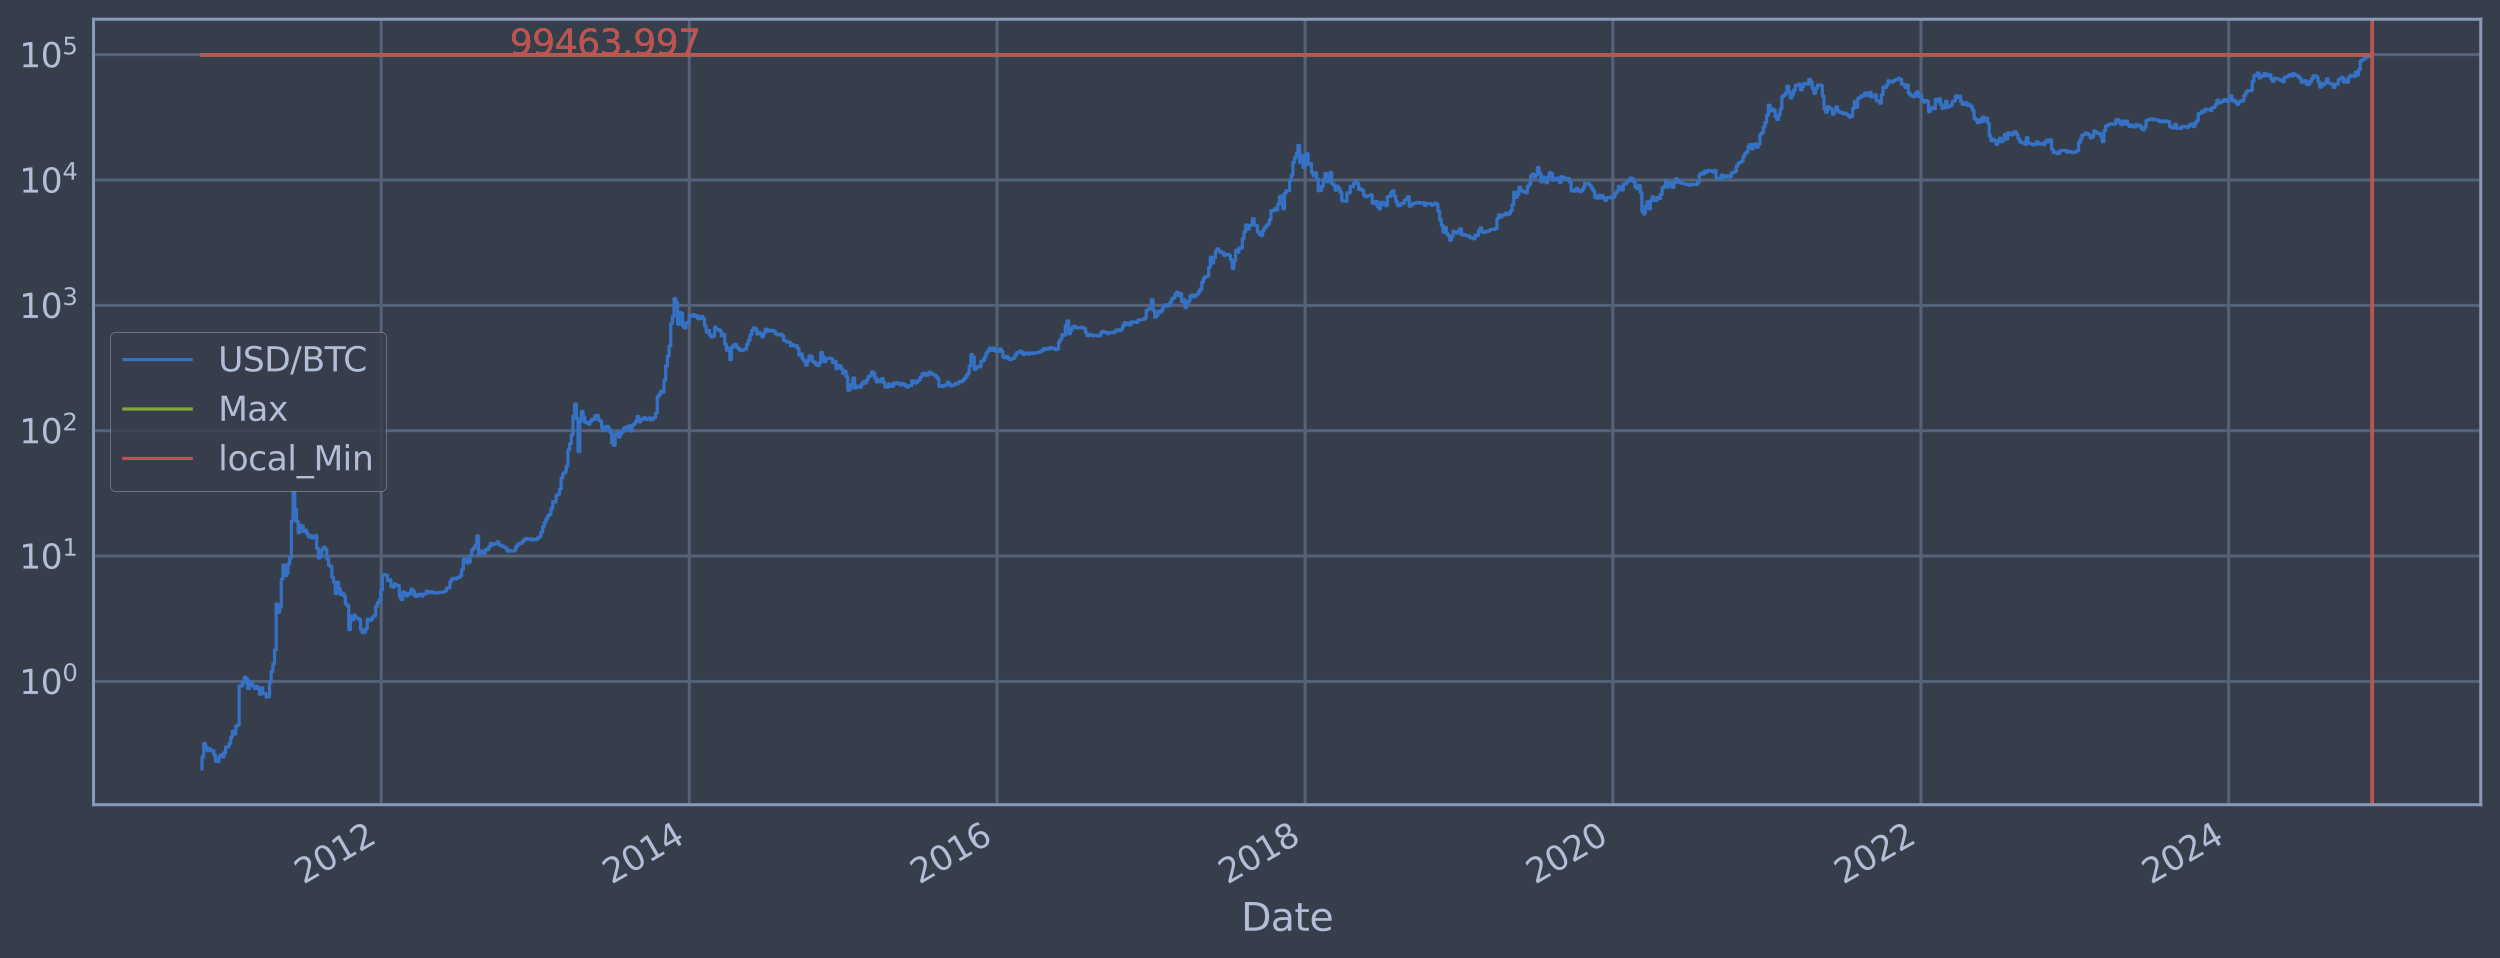 <?xml version="1.0" encoding="utf-8" standalone="no"?>
<!DOCTYPE svg PUBLIC "-//W3C//DTD SVG 1.1//EN"
  "http://www.w3.org/Graphics/SVG/1.1/DTD/svg11.dtd">
<svg xmlns:xlink="http://www.w3.org/1999/xlink" width="934.976pt" height="358.291pt" viewBox="0 0 934.976 358.291" xmlns="http://www.w3.org/2000/svg" version="1.1">
 <defs>
  <style type="text/css">*{stroke-linejoin: round; stroke-linecap: butt}</style>
 </defs>
 <g id="figure_1">
  <g id="patch_1">
   <path d="M 0 358.291 
L 934.976 358.291 
L 934.976 0 
L 0 0 
z
" style="fill: #373e4b"/>
  </g>
  <g id="axes_1">
   <g id="patch_2">
    <path d="M 34.976 300.96 
L 927.776 300.96 
L 927.776 7.2 
L 34.976 7.2 
z
" style="fill: #373e4b"/>
   </g>
   <g id="matplotlib.axis_1">
    <g id="xtick_1">
     <g id="line2d_1">
      <path d="M 142.555 300.96 
L 142.555 7.2 
" clip-path="url(#p365a44b480)" style="fill: none; stroke: #546379; stroke-width: 1.12; stroke-linecap: square"/>
     </g>
     <g id="line2d_2"/>
     <g id="text_1">
      <!-- 2012 -->
      <g style="fill: #b1bed6" transform="translate(113.474 330.885) rotate(-30) scale(0.126 -0.126)">
       <defs>
        <path id="DejaVuSans-32" d="M 1228 531 
L 3431 531 
L 3431 0 
L 469 0 
L 469 531 
Q 828 903 1448 1529 
Q 2069 2156 2228 2338 
Q 2531 2678 2651 2914 
Q 2772 3150 2772 3378 
Q 2772 3750 2511 3984 
Q 2250 4219 1831 4219 
Q 1534 4219 1204 4116 
Q 875 4013 500 3803 
L 500 4441 
Q 881 4594 1212 4672 
Q 1544 4750 1819 4750 
Q 2544 4750 2975 4387 
Q 3406 4025 3406 3419 
Q 3406 3131 3298 2873 
Q 3191 2616 2906 2266 
Q 2828 2175 2409 1742 
Q 1991 1309 1228 531 
z
" transform="scale(0.016)"/>
        <path id="DejaVuSans-30" d="M 2034 4250 
Q 1547 4250 1301 3770 
Q 1056 3291 1056 2328 
Q 1056 1369 1301 889 
Q 1547 409 2034 409 
Q 2525 409 2770 889 
Q 3016 1369 3016 2328 
Q 3016 3291 2770 3770 
Q 2525 4250 2034 4250 
z
M 2034 4750 
Q 2819 4750 3233 4129 
Q 3647 3509 3647 2328 
Q 3647 1150 3233 529 
Q 2819 -91 2034 -91 
Q 1250 -91 836 529 
Q 422 1150 422 2328 
Q 422 3509 836 4129 
Q 1250 4750 2034 4750 
z
" transform="scale(0.016)"/>
        <path id="DejaVuSans-31" d="M 794 531 
L 1825 531 
L 1825 4091 
L 703 3866 
L 703 4441 
L 1819 4666 
L 2450 4666 
L 2450 531 
L 3481 531 
L 3481 0 
L 794 0 
L 794 531 
z
" transform="scale(0.016)"/>
       </defs>
       <use xlink:href="#DejaVuSans-32"/>
       <use xlink:href="#DejaVuSans-30" x="63.623"/>
       <use xlink:href="#DejaVuSans-31" x="127.246"/>
       <use xlink:href="#DejaVuSans-32" x="190.869"/>
      </g>
     </g>
    </g>
    <g id="xtick_2">
     <g id="line2d_3">
      <path d="M 257.79 300.96 
L 257.79 7.2 
" clip-path="url(#p365a44b480)" style="fill: none; stroke: #546379; stroke-width: 1.12; stroke-linecap: square"/>
     </g>
     <g id="line2d_4"/>
     <g id="text_2">
      <!-- 2014 -->
      <g style="fill: #b1bed6" transform="translate(228.709 330.885) rotate(-30) scale(0.126 -0.126)">
       <defs>
        <path id="DejaVuSans-34" d="M 2419 4116 
L 825 1625 
L 2419 1625 
L 2419 4116 
z
M 2253 4666 
L 3047 4666 
L 3047 1625 
L 3713 1625 
L 3713 1100 
L 3047 1100 
L 3047 0 
L 2419 0 
L 2419 1100 
L 313 1100 
L 313 1709 
L 2253 4666 
z
" transform="scale(0.016)"/>
       </defs>
       <use xlink:href="#DejaVuSans-32"/>
       <use xlink:href="#DejaVuSans-30" x="63.623"/>
       <use xlink:href="#DejaVuSans-31" x="127.246"/>
       <use xlink:href="#DejaVuSans-34" x="190.869"/>
      </g>
     </g>
    </g>
    <g id="xtick_3">
     <g id="line2d_5">
      <path d="M 372.867 300.96 
L 372.867 7.2 
" clip-path="url(#p365a44b480)" style="fill: none; stroke: #546379; stroke-width: 1.12; stroke-linecap: square"/>
     </g>
     <g id="line2d_6"/>
     <g id="text_3">
      <!-- 2016 -->
      <g style="fill: #b1bed6" transform="translate(343.786 330.885) rotate(-30) scale(0.126 -0.126)">
       <defs>
        <path id="DejaVuSans-36" d="M 2113 2584 
Q 1688 2584 1439 2293 
Q 1191 2003 1191 1497 
Q 1191 994 1439 701 
Q 1688 409 2113 409 
Q 2538 409 2786 701 
Q 3034 994 3034 1497 
Q 3034 2003 2786 2293 
Q 2538 2584 2113 2584 
z
M 3366 4563 
L 3366 3988 
Q 3128 4100 2886 4159 
Q 2644 4219 2406 4219 
Q 1781 4219 1451 3797 
Q 1122 3375 1075 2522 
Q 1259 2794 1537 2939 
Q 1816 3084 2150 3084 
Q 2853 3084 3261 2657 
Q 3669 2231 3669 1497 
Q 3669 778 3244 343 
Q 2819 -91 2113 -91 
Q 1303 -91 875 529 
Q 447 1150 447 2328 
Q 447 3434 972 4092 
Q 1497 4750 2381 4750 
Q 2619 4750 2861 4703 
Q 3103 4656 3366 4563 
z
" transform="scale(0.016)"/>
       </defs>
       <use xlink:href="#DejaVuSans-32"/>
       <use xlink:href="#DejaVuSans-30" x="63.623"/>
       <use xlink:href="#DejaVuSans-31" x="127.246"/>
       <use xlink:href="#DejaVuSans-36" x="190.869"/>
      </g>
     </g>
    </g>
    <g id="xtick_4">
     <g id="line2d_7">
      <path d="M 488.102 300.96 
L 488.102 7.2 
" clip-path="url(#p365a44b480)" style="fill: none; stroke: #546379; stroke-width: 1.12; stroke-linecap: square"/>
     </g>
     <g id="line2d_8"/>
     <g id="text_4">
      <!-- 2018 -->
      <g style="fill: #b1bed6" transform="translate(459.021 330.885) rotate(-30) scale(0.126 -0.126)">
       <defs>
        <path id="DejaVuSans-38" d="M 2034 2216 
Q 1584 2216 1326 1975 
Q 1069 1734 1069 1313 
Q 1069 891 1326 650 
Q 1584 409 2034 409 
Q 2484 409 2743 651 
Q 3003 894 3003 1313 
Q 3003 1734 2745 1975 
Q 2488 2216 2034 2216 
z
M 1403 2484 
Q 997 2584 770 2862 
Q 544 3141 544 3541 
Q 544 4100 942 4425 
Q 1341 4750 2034 4750 
Q 2731 4750 3128 4425 
Q 3525 4100 3525 3541 
Q 3525 3141 3298 2862 
Q 3072 2584 2669 2484 
Q 3125 2378 3379 2068 
Q 3634 1759 3634 1313 
Q 3634 634 3220 271 
Q 2806 -91 2034 -91 
Q 1263 -91 848 271 
Q 434 634 434 1313 
Q 434 1759 690 2068 
Q 947 2378 1403 2484 
z
M 1172 3481 
Q 1172 3119 1398 2916 
Q 1625 2713 2034 2713 
Q 2441 2713 2670 2916 
Q 2900 3119 2900 3481 
Q 2900 3844 2670 4047 
Q 2441 4250 2034 4250 
Q 1625 4250 1398 4047 
Q 1172 3844 1172 3481 
z
" transform="scale(0.016)"/>
       </defs>
       <use xlink:href="#DejaVuSans-32"/>
       <use xlink:href="#DejaVuSans-30" x="63.623"/>
       <use xlink:href="#DejaVuSans-31" x="127.246"/>
       <use xlink:href="#DejaVuSans-38" x="190.869"/>
      </g>
     </g>
    </g>
    <g id="xtick_5">
     <g id="line2d_9">
      <path d="M 603.18 300.96 
L 603.18 7.2 
" clip-path="url(#p365a44b480)" style="fill: none; stroke: #546379; stroke-width: 1.12; stroke-linecap: square"/>
     </g>
     <g id="line2d_10"/>
     <g id="text_5">
      <!-- 2020 -->
      <g style="fill: #b1bed6" transform="translate(574.099 330.885) rotate(-30) scale(0.126 -0.126)">
       <use xlink:href="#DejaVuSans-32"/>
       <use xlink:href="#DejaVuSans-30" x="63.623"/>
       <use xlink:href="#DejaVuSans-32" x="127.246"/>
       <use xlink:href="#DejaVuSans-30" x="190.869"/>
      </g>
     </g>
    </g>
    <g id="xtick_6">
     <g id="line2d_11">
      <path d="M 718.415 300.96 
L 718.415 7.2 
" clip-path="url(#p365a44b480)" style="fill: none; stroke: #546379; stroke-width: 1.12; stroke-linecap: square"/>
     </g>
     <g id="line2d_12"/>
     <g id="text_6">
      <!-- 2022 -->
      <g style="fill: #b1bed6" transform="translate(689.334 330.885) rotate(-30) scale(0.126 -0.126)">
       <use xlink:href="#DejaVuSans-32"/>
       <use xlink:href="#DejaVuSans-30" x="63.623"/>
       <use xlink:href="#DejaVuSans-32" x="127.246"/>
       <use xlink:href="#DejaVuSans-32" x="190.869"/>
      </g>
     </g>
    </g>
    <g id="xtick_7">
     <g id="line2d_13">
      <path d="M 833.492 300.96 
L 833.492 7.2 
" clip-path="url(#p365a44b480)" style="fill: none; stroke: #546379; stroke-width: 1.12; stroke-linecap: square"/>
     </g>
     <g id="line2d_14"/>
     <g id="text_7">
      <!-- 2024 -->
      <g style="fill: #b1bed6" transform="translate(804.411 330.885) rotate(-30) scale(0.126 -0.126)">
       <use xlink:href="#DejaVuSans-32"/>
       <use xlink:href="#DejaVuSans-30" x="63.623"/>
       <use xlink:href="#DejaVuSans-32" x="127.246"/>
       <use xlink:href="#DejaVuSans-34" x="190.869"/>
      </g>
     </g>
    </g>
    <g id="text_8">
     <!-- Date -->
     <g style="fill: #b1bed6" transform="translate(464.167 348.096) scale(0.144 -0.144)">
      <defs>
       <path id="DejaVuSans-44" d="M 1259 4147 
L 1259 519 
L 2022 519 
Q 2988 519 3436 956 
Q 3884 1394 3884 2338 
Q 3884 3275 3436 3711 
Q 2988 4147 2022 4147 
L 1259 4147 
z
M 628 4666 
L 1925 4666 
Q 3281 4666 3915 4102 
Q 4550 3538 4550 2338 
Q 4550 1131 3912 565 
Q 3275 0 1925 0 
L 628 0 
L 628 4666 
z
" transform="scale(0.016)"/>
       <path id="DejaVuSans-61" d="M 2194 1759 
Q 1497 1759 1228 1600 
Q 959 1441 959 1056 
Q 959 750 1161 570 
Q 1363 391 1709 391 
Q 2188 391 2477 730 
Q 2766 1069 2766 1631 
L 2766 1759 
L 2194 1759 
z
M 3341 1997 
L 3341 0 
L 2766 0 
L 2766 531 
Q 2569 213 2275 61 
Q 1981 -91 1556 -91 
Q 1019 -91 701 211 
Q 384 513 384 1019 
Q 384 1609 779 1909 
Q 1175 2209 1959 2209 
L 2766 2209 
L 2766 2266 
Q 2766 2663 2505 2880 
Q 2244 3097 1772 3097 
Q 1472 3097 1187 3025 
Q 903 2953 641 2809 
L 641 3341 
Q 956 3463 1253 3523 
Q 1550 3584 1831 3584 
Q 2591 3584 2966 3190 
Q 3341 2797 3341 1997 
z
" transform="scale(0.016)"/>
       <path id="DejaVuSans-74" d="M 1172 4494 
L 1172 3500 
L 2356 3500 
L 2356 3053 
L 1172 3053 
L 1172 1153 
Q 1172 725 1289 603 
Q 1406 481 1766 481 
L 2356 481 
L 2356 0 
L 1766 0 
Q 1100 0 847 248 
Q 594 497 594 1153 
L 594 3053 
L 172 3053 
L 172 3500 
L 594 3500 
L 594 4494 
L 1172 4494 
z
" transform="scale(0.016)"/>
       <path id="DejaVuSans-65" d="M 3597 1894 
L 3597 1613 
L 953 1613 
Q 991 1019 1311 708 
Q 1631 397 2203 397 
Q 2534 397 2845 478 
Q 3156 559 3463 722 
L 3463 178 
Q 3153 47 2828 -22 
Q 2503 -91 2169 -91 
Q 1331 -91 842 396 
Q 353 884 353 1716 
Q 353 2575 817 3079 
Q 1281 3584 2069 3584 
Q 2775 3584 3186 3129 
Q 3597 2675 3597 1894 
z
M 3022 2063 
Q 3016 2534 2758 2815 
Q 2500 3097 2075 3097 
Q 1594 3097 1305 2825 
Q 1016 2553 972 2059 
L 3022 2063 
z
" transform="scale(0.016)"/>
      </defs>
      <use xlink:href="#DejaVuSans-44"/>
      <use xlink:href="#DejaVuSans-61" x="77.002"/>
      <use xlink:href="#DejaVuSans-74" x="138.281"/>
      <use xlink:href="#DejaVuSans-65" x="177.49"/>
     </g>
    </g>
   </g>
   <g id="matplotlib.axis_2">
    <g id="ytick_1">
     <g id="line2d_15">
      <path d="M 34.976 254.84 
L 927.776 254.84 
" clip-path="url(#p365a44b480)" style="fill: none; stroke: #546379; stroke-width: 1.12; stroke-linecap: square"/>
     </g>
     <g id="line2d_16"/>
     <g id="text_9">
      <!-- $\mathdefault{10^{0}}$ -->
      <g style="fill: #b1bed6" transform="translate(7.2 259.627) scale(0.126 -0.126)">
       <use xlink:href="#DejaVuSans-31" transform="translate(0 0.766)"/>
       <use xlink:href="#DejaVuSans-30" transform="translate(63.623 0.766)"/>
       <use xlink:href="#DejaVuSans-30" transform="translate(128.203 39.047) scale(0.7)"/>
      </g>
     </g>
    </g>
    <g id="ytick_2">
     <g id="line2d_17">
      <path d="M 34.976 207.961 
L 927.776 207.961 
" clip-path="url(#p365a44b480)" style="fill: none; stroke: #546379; stroke-width: 1.12; stroke-linecap: square"/>
     </g>
     <g id="line2d_18"/>
     <g id="text_10">
      <!-- $\mathdefault{10^{1}}$ -->
      <g style="fill: #b1bed6" transform="translate(7.2 212.748) scale(0.126 -0.126)">
       <use xlink:href="#DejaVuSans-31" transform="translate(0 0.684)"/>
       <use xlink:href="#DejaVuSans-30" transform="translate(63.623 0.684)"/>
       <use xlink:href="#DejaVuSans-31" transform="translate(128.203 38.966) scale(0.7)"/>
      </g>
     </g>
    </g>
    <g id="ytick_3">
     <g id="line2d_19">
      <path d="M 34.976 161.081 
L 927.776 161.081 
" clip-path="url(#p365a44b480)" style="fill: none; stroke: #546379; stroke-width: 1.12; stroke-linecap: square"/>
     </g>
     <g id="line2d_20"/>
     <g id="text_11">
      <!-- $\mathdefault{10^{2}}$ -->
      <g style="fill: #b1bed6" transform="translate(7.2 165.868) scale(0.126 -0.126)">
       <use xlink:href="#DejaVuSans-31" transform="translate(0 0.766)"/>
       <use xlink:href="#DejaVuSans-30" transform="translate(63.623 0.766)"/>
       <use xlink:href="#DejaVuSans-32" transform="translate(128.203 39.047) scale(0.7)"/>
      </g>
     </g>
    </g>
    <g id="ytick_4">
     <g id="line2d_21">
      <path d="M 34.976 114.202 
L 927.776 114.202 
" clip-path="url(#p365a44b480)" style="fill: none; stroke: #546379; stroke-width: 1.12; stroke-linecap: square"/>
     </g>
     <g id="line2d_22"/>
     <g id="text_12">
      <!-- $\mathdefault{10^{3}}$ -->
      <g style="fill: #b1bed6" transform="translate(7.2 118.989) scale(0.126 -0.126)">
       <defs>
        <path id="DejaVuSans-33" d="M 2597 2516 
Q 3050 2419 3304 2112 
Q 3559 1806 3559 1356 
Q 3559 666 3084 287 
Q 2609 -91 1734 -91 
Q 1441 -91 1130 -33 
Q 819 25 488 141 
L 488 750 
Q 750 597 1062 519 
Q 1375 441 1716 441 
Q 2309 441 2620 675 
Q 2931 909 2931 1356 
Q 2931 1769 2642 2001 
Q 2353 2234 1838 2234 
L 1294 2234 
L 1294 2753 
L 1863 2753 
Q 2328 2753 2575 2939 
Q 2822 3125 2822 3475 
Q 2822 3834 2567 4026 
Q 2313 4219 1838 4219 
Q 1578 4219 1281 4162 
Q 984 4106 628 3988 
L 628 4550 
Q 988 4650 1302 4700 
Q 1616 4750 1894 4750 
Q 2613 4750 3031 4423 
Q 3450 4097 3450 3541 
Q 3450 3153 3228 2886 
Q 3006 2619 2597 2516 
z
" transform="scale(0.016)"/>
       </defs>
       <use xlink:href="#DejaVuSans-31" transform="translate(0 0.766)"/>
       <use xlink:href="#DejaVuSans-30" transform="translate(63.623 0.766)"/>
       <use xlink:href="#DejaVuSans-33" transform="translate(128.203 39.047) scale(0.7)"/>
      </g>
     </g>
    </g>
    <g id="ytick_5">
     <g id="line2d_23">
      <path d="M 34.976 67.323 
L 927.776 67.323 
" clip-path="url(#p365a44b480)" style="fill: none; stroke: #546379; stroke-width: 1.12; stroke-linecap: square"/>
     </g>
     <g id="line2d_24"/>
     <g id="text_13">
      <!-- $\mathdefault{10^{4}}$ -->
      <g style="fill: #b1bed6" transform="translate(7.2 72.11) scale(0.126 -0.126)">
       <use xlink:href="#DejaVuSans-31" transform="translate(0 0.684)"/>
       <use xlink:href="#DejaVuSans-30" transform="translate(63.623 0.684)"/>
       <use xlink:href="#DejaVuSans-34" transform="translate(128.203 38.966) scale(0.7)"/>
      </g>
     </g>
    </g>
    <g id="ytick_6">
     <g id="line2d_25">
      <path d="M 34.976 20.443 
L 927.776 20.443 
" clip-path="url(#p365a44b480)" style="fill: none; stroke: #546379; stroke-width: 1.12; stroke-linecap: square"/>
     </g>
     <g id="line2d_26"/>
     <g id="text_14">
      <!-- $\mathdefault{10^{5}}$ -->
      <g style="fill: #b1bed6" transform="translate(7.2 25.23) scale(0.126 -0.126)">
       <defs>
        <path id="DejaVuSans-35" d="M 691 4666 
L 3169 4666 
L 3169 4134 
L 1269 4134 
L 1269 2991 
Q 1406 3038 1543 3061 
Q 1681 3084 1819 3084 
Q 2600 3084 3056 2656 
Q 3513 2228 3513 1497 
Q 3513 744 3044 326 
Q 2575 -91 1722 -91 
Q 1428 -91 1123 -41 
Q 819 9 494 109 
L 494 744 
Q 775 591 1075 516 
Q 1375 441 1709 441 
Q 2250 441 2565 725 
Q 2881 1009 2881 1497 
Q 2881 1984 2565 2268 
Q 2250 2553 1709 2553 
Q 1456 2553 1204 2497 
Q 953 2441 691 2322 
L 691 4666 
z
" transform="scale(0.016)"/>
       </defs>
       <use xlink:href="#DejaVuSans-31" transform="translate(0 0.684)"/>
       <use xlink:href="#DejaVuSans-30" transform="translate(63.623 0.684)"/>
       <use xlink:href="#DejaVuSans-35" transform="translate(128.203 38.966) scale(0.7)"/>
      </g>
     </g>
    </g>
    <g id="ytick_7">
     <g id="line2d_27"/>
    </g>
    <g id="ytick_8">
     <g id="line2d_28"/>
    </g>
    <g id="ytick_9">
     <g id="line2d_29"/>
    </g>
    <g id="ytick_10">
     <g id="line2d_30"/>
    </g>
    <g id="ytick_11">
     <g id="line2d_31"/>
    </g>
    <g id="ytick_12">
     <g id="line2d_32"/>
    </g>
    <g id="ytick_13">
     <g id="line2d_33"/>
    </g>
    <g id="ytick_14">
     <g id="line2d_34"/>
    </g>
    <g id="ytick_15">
     <g id="line2d_35"/>
    </g>
    <g id="ytick_16">
     <g id="line2d_36"/>
    </g>
    <g id="ytick_17">
     <g id="line2d_37"/>
    </g>
    <g id="ytick_18">
     <g id="line2d_38"/>
    </g>
    <g id="ytick_19">
     <g id="line2d_39"/>
    </g>
    <g id="ytick_20">
     <g id="line2d_40"/>
    </g>
    <g id="ytick_21">
     <g id="line2d_41"/>
    </g>
    <g id="ytick_22">
     <g id="line2d_42"/>
    </g>
    <g id="ytick_23">
     <g id="line2d_43"/>
    </g>
    <g id="ytick_24">
     <g id="line2d_44"/>
    </g>
    <g id="ytick_25">
     <g id="line2d_45"/>
    </g>
    <g id="ytick_26">
     <g id="line2d_46"/>
    </g>
    <g id="ytick_27">
     <g id="line2d_47"/>
    </g>
    <g id="ytick_28">
     <g id="line2d_48"/>
    </g>
    <g id="ytick_29">
     <g id="line2d_49"/>
    </g>
    <g id="ytick_30">
     <g id="line2d_50"/>
    </g>
    <g id="ytick_31">
     <g id="line2d_51"/>
    </g>
    <g id="ytick_32">
     <g id="line2d_52"/>
    </g>
    <g id="ytick_33">
     <g id="line2d_53"/>
    </g>
    <g id="ytick_34">
     <g id="line2d_54"/>
    </g>
    <g id="ytick_35">
     <g id="line2d_55"/>
    </g>
    <g id="ytick_36">
     <g id="line2d_56"/>
    </g>
    <g id="ytick_37">
     <g id="line2d_57"/>
    </g>
    <g id="ytick_38">
     <g id="line2d_58"/>
    </g>
    <g id="ytick_39">
     <g id="line2d_59"/>
    </g>
    <g id="ytick_40">
     <g id="line2d_60"/>
    </g>
    <g id="ytick_41">
     <g id="line2d_61"/>
    </g>
    <g id="ytick_42">
     <g id="line2d_62"/>
    </g>
    <g id="ytick_43">
     <g id="line2d_63"/>
    </g>
    <g id="ytick_44">
     <g id="line2d_64"/>
    </g>
    <g id="ytick_45">
     <g id="line2d_65"/>
    </g>
    <g id="ytick_46">
     <g id="line2d_66"/>
    </g>
    <g id="ytick_47">
     <g id="line2d_67"/>
    </g>
    <g id="ytick_48">
     <g id="line2d_68"/>
    </g>
    <g id="ytick_49">
     <g id="line2d_69"/>
    </g>
    <g id="ytick_50">
     <g id="line2d_70"/>
    </g>
    <g id="ytick_51">
     <g id="line2d_71"/>
    </g>
    <g id="ytick_52">
     <g id="line2d_72"/>
    </g>
    <g id="ytick_53">
     <g id="line2d_73"/>
    </g>
    <g id="ytick_54">
     <g id="line2d_74"/>
    </g>
   </g>
   <g id="line2d_75">
    <path d="M 75.558 287.607 
L 75.558 283.064 
L 76.188 283.064 
L 76.188 278.038 
L 76.819 278.038 
L 76.819 279.352 
L 77.45 279.352 
L 77.45 280.757 
L 78.08 280.757 
L 78.08 280.042 
L 78.711 280.042 
L 78.711 280.757 
L 79.972 280.757 
L 79.972 282.266 
L 80.602 282.266 
L 80.602 284.762 
L 81.863 284.762 
L 81.863 283.064 
L 82.494 283.064 
L 82.494 282.266 
L 83.125 282.266 
L 83.125 283.064 
L 83.755 283.064 
L 83.755 281.497 
L 84.386 281.497 
L 84.386 279.352 
L 85.647 279.352 
L 85.647 278.038 
L 86.277 278.038 
L 86.277 275.64 
L 86.908 275.64 
L 86.908 273.495 
L 87.538 273.495 
L 87.538 274.539 
L 88.169 274.539 
L 88.169 271.555 
L 88.8 271.555 
L 88.8 271.097 
L 89.43 271.097 
L 89.43 256.538 
L 90.691 256.538 
L 90.691 255.46 
L 91.322 255.46 
L 91.322 253.273 
L 91.952 253.273 
L 91.952 253.847 
L 92.583 253.847 
L 92.583 257.443 
L 93.214 257.443 
L 93.214 254.84 
L 93.844 254.84 
L 93.844 255.46 
L 94.475 255.46 
L 94.475 256.538 
L 95.105 256.538 
L 95.105 257.443 
L 95.736 257.443 
L 95.736 256.76 
L 96.366 256.76 
L 96.366 257.675 
L 96.997 257.675 
L 96.997 259.639 
L 97.627 259.639 
L 97.627 257.213 
L 98.258 257.213 
L 98.258 259.383 
L 99.519 259.383 
L 99.519 260.697 
L 100.15 260.697 
L 100.15 260.427 
L 100.78 260.427 
L 100.78 255.251 
L 101.411 255.251 
L 101.411 251.128 
L 102.041 251.128 
L 102.041 248.283 
L 102.672 248.283 
L 102.672 243.1 
L 103.302 243.1 
L 103.302 225.915 
L 103.933 225.915 
L 103.933 228.988 
L 104.564 228.988 
L 104.564 227.079 
L 105.194 227.079 
L 105.194 216.575 
L 105.825 216.575 
L 105.825 211.341 
L 106.455 211.341 
L 106.455 215.281 
L 107.086 215.281 
L 107.086 214.452 
L 107.716 214.452 
L 107.716 210.843 
L 108.347 210.843 
L 108.347 208.644 
L 108.978 208.644 
L 108.978 194.839 
L 109.608 194.839 
L 109.608 184.064 
L 110.239 184.064 
L 110.239 190.427 
L 110.869 190.427 
L 110.869 195.033 
L 111.5 195.033 
L 111.5 199.183 
L 112.13 199.183 
L 112.13 196.474 
L 112.761 196.474 
L 112.761 196.742 
L 113.391 196.742 
L 113.391 198.725 
L 114.022 198.725 
L 114.022 198.265 
L 114.653 198.265 
L 114.653 199.611 
L 115.283 199.611 
L 115.283 200.75 
L 115.914 200.75 
L 115.914 200.34 
L 116.544 200.34 
L 116.544 201.212 
L 117.175 201.212 
L 117.175 200.965 
L 117.805 200.965 
L 117.805 200.284 
L 118.436 200.284 
L 118.436 205.115 
L 119.067 205.115 
L 119.067 208.665 
L 119.697 208.665 
L 119.697 208.104 
L 120.328 208.104 
L 120.328 205.365 
L 120.958 205.365 
L 120.958 204.677 
L 121.589 204.677 
L 121.589 205.472 
L 122.219 205.472 
L 122.219 209.048 
L 122.85 209.048 
L 122.85 211.366 
L 123.48 211.366 
L 123.48 211.828 
L 124.111 211.828 
L 124.111 215.933 
L 124.742 215.933 
L 124.742 217.726 
L 125.372 217.726 
L 125.372 221.991 
L 126.003 221.991 
L 126.003 217.759 
L 126.633 217.759 
L 126.633 220.169 
L 127.264 220.169 
L 127.264 222.319 
L 127.894 222.319 
L 127.894 221.83 
L 128.525 221.83 
L 128.525 222.946 
L 129.155 222.946 
L 129.155 225.817 
L 129.786 225.817 
L 129.786 226.565 
L 130.417 226.565 
L 130.417 235.465 
L 131.047 235.465 
L 131.047 230.409 
L 131.678 230.409 
L 131.678 231.805 
L 132.308 231.805 
L 132.308 230.045 
L 132.939 230.045 
L 132.939 231.032 
L 133.569 231.032 
L 133.569 231.223 
L 134.2 231.223 
L 134.2 231.74 
L 134.831 231.74 
L 134.831 235.386 
L 135.461 235.386 
L 135.461 236.596 
L 136.092 236.596 
L 136.092 236.348 
L 136.722 236.348 
L 136.722 235.076 
L 137.353 235.076 
L 137.353 231.544 
L 137.983 231.544 
L 137.983 232.07 
L 138.614 232.07 
L 138.614 231.674 
L 139.244 231.674 
L 139.244 230.781 
L 139.875 230.781 
L 139.875 230.166 
L 140.506 230.166 
L 140.506 226.718 
L 141.136 226.718 
L 141.136 225.382 
L 141.767 225.382 
L 141.767 224.354 
L 142.397 224.354 
L 142.397 220.619 
L 143.028 220.619 
L 143.028 215.049 
L 143.658 215.049 
L 143.658 214.934 
L 144.289 214.934 
L 144.289 215.106 
L 144.92 215.106 
L 144.92 217.142 
L 145.55 217.142 
L 145.55 216.825 
L 146.181 216.825 
L 146.181 219.405 
L 146.811 219.405 
L 146.811 219.584 
L 147.442 219.584 
L 147.442 218.395 
L 148.072 218.395 
L 148.072 218.911 
L 149.333 218.981 
L 149.333 223.16 
L 149.964 223.16 
L 149.964 224.218 
L 150.595 224.218 
L 150.595 221.392 
L 151.225 221.392 
L 151.225 222.154 
L 151.856 222.154 
L 151.856 222.862 
L 152.486 222.862 
L 152.486 221.87 
L 153.117 221.87 
L 153.117 222.154 
L 153.747 222.154 
L 153.747 220.356 
L 154.378 220.356 
L 154.378 221.157 
L 155.008 221.157 
L 155.008 222.862 
L 155.639 222.862 
L 155.639 223.032 
L 156.27 223.032 
L 156.27 222.319 
L 157.531 222.236 
L 157.531 222.904 
L 158.161 222.904 
L 158.161 222.195 
L 159.422 222.114 
L 159.422 221.118 
L 160.053 221.118 
L 160.053 221.313 
L 160.684 221.313 
L 160.684 221.71 
L 161.314 221.71 
L 161.314 221.353 
L 161.945 221.353 
L 161.945 221.67 
L 163.206 221.67 
L 163.206 221.87 
L 163.836 221.87 
L 163.836 221.55 
L 165.728 221.471 
L 165.728 221.353 
L 166.359 221.353 
L 166.359 221.002 
L 166.989 221.002 
L 166.989 219.911 
L 168.25 219.838 
L 168.25 217.465 
L 168.881 217.465 
L 168.881 216.544 
L 169.511 216.544 
L 169.511 216.297 
L 170.142 216.297 
L 170.142 216.482 
L 170.773 216.482 
L 170.773 216.084 
L 171.403 216.084 
L 171.403 215.933 
L 172.034 215.933 
L 172.034 215.281 
L 172.664 215.281 
L 172.664 212.889 
L 173.295 212.889 
L 173.295 209.069 
L 173.925 209.069 
L 173.925 208.941 
L 174.556 208.941 
L 174.556 210.563 
L 175.186 210.563 
L 175.186 210.219 
L 175.817 210.219 
L 175.817 207.718 
L 176.448 207.718 
L 176.448 205.599 
L 177.078 205.599 
L 177.078 204.939 
L 177.709 204.939 
L 177.709 203.746 
L 178.339 203.746 
L 178.339 200.424 
L 178.97 200.424 
L 178.97 207.438 
L 179.6 207.438 
L 179.6 206.039 
L 180.231 206.039 
L 180.231 206.187 
L 180.861 206.187 
L 180.861 206.929 
L 181.492 206.929 
L 181.492 205.527 
L 182.753 205.581 
L 182.753 204.522 
L 183.384 204.522 
L 183.384 203.207 
L 184.014 203.207 
L 184.014 203.779 
L 184.645 203.779 
L 184.645 203.483 
L 185.275 203.483 
L 185.275 203.288 
L 185.906 203.288 
L 185.906 202.666 
L 186.537 202.666 
L 186.537 203.746 
L 187.167 203.746 
L 187.167 204.08 
L 187.798 204.08 
L 187.798 204.283 
L 188.428 204.283 
L 188.428 204.591 
L 189.059 204.591 
L 189.059 205.009 
L 189.689 205.009 
L 189.689 206.15 
L 190.32 206.15 
L 190.32 205.909 
L 190.95 205.909 
L 190.95 206.076 
L 192.212 206.113 
L 192.212 205.891 
L 192.842 205.891 
L 192.842 204.556 
L 193.473 204.556 
L 193.473 203.713 
L 194.103 203.713 
L 194.103 203.223 
L 195.364 203.159 
L 195.364 202.479 
L 195.995 202.479 
L 195.995 201.775 
L 196.625 201.775 
L 196.625 201.403 
L 197.256 201.403 
L 197.256 201.656 
L 198.517 201.551 
L 198.517 201.926 
L 199.148 201.926 
L 199.148 201.626 
L 199.778 201.626 
L 199.778 201.821 
L 201.039 201.79 
L 201.039 201.125 
L 201.67 201.125 
L 201.67 200.664 
L 202.301 200.664 
L 202.301 198.999 
L 202.931 198.999 
L 202.931 197.002 
L 203.562 197.002 
L 203.562 195.392 
L 204.192 195.392 
L 204.192 194.074 
L 204.823 194.074 
L 204.823 192.855 
L 205.453 192.855 
L 205.453 192.348 
L 206.084 192.348 
L 206.084 190.162 
L 206.714 190.162 
L 206.714 187.588 
L 207.345 187.588 
L 207.345 187.754 
L 207.976 187.754 
L 207.976 185.244 
L 208.606 185.244 
L 208.606 184.795 
L 209.237 184.795 
L 209.237 182.896 
L 209.867 182.896 
L 209.867 178.743 
L 210.498 178.743 
L 210.498 177.069 
L 211.128 177.069 
L 211.128 176.514 
L 211.759 176.514 
L 211.759 174.348 
L 212.39 174.348 
L 212.39 168.27 
L 213.02 168.27 
L 213.02 165.935 
L 213.651 165.935 
L 213.651 162.669 
L 214.281 162.669 
L 214.281 155.584 
L 214.912 155.584 
L 214.912 151.097 
L 215.542 151.097 
L 215.542 156.555 
L 216.173 156.555 
L 216.173 168.903 
L 216.803 168.903 
L 216.803 157.553 
L 217.434 157.553 
L 217.434 153.871 
L 218.065 153.871 
L 218.065 155.976 
L 218.695 155.976 
L 218.695 157.885 
L 219.326 157.885 
L 219.326 158.063 
L 219.956 158.063 
L 219.956 158.649 
L 220.587 158.649 
L 220.587 157.713 
L 221.217 157.713 
L 221.217 156.814 
L 222.478 156.916 
L 222.478 155.43 
L 223.74 155.383 
L 223.74 156.963 
L 224.37 156.963 
L 224.37 157.545 
L 225.001 157.545 
L 225.001 159.876 
L 225.631 159.876 
L 225.631 161.085 
L 226.262 161.085 
L 226.262 159.63 
L 226.892 159.63 
L 226.892 159.449 
L 227.523 159.449 
L 227.523 160.283 
L 228.154 160.283 
L 228.154 161.649 
L 228.784 161.649 
L 228.784 165.614 
L 229.415 165.614 
L 229.415 166.538 
L 230.045 166.538 
L 230.045 162.343 
L 230.676 162.343 
L 230.676 161.691 
L 231.306 161.691 
L 231.306 163.365 
L 231.937 163.365 
L 231.937 162.231 
L 232.567 162.231 
L 232.567 161.348 
L 233.198 161.348 
L 233.198 160.162 
L 233.829 160.162 
L 233.829 159.757 
L 234.459 159.757 
L 234.459 160.519 
L 235.09 160.519 
L 235.09 159.262 
L 235.72 159.262 
L 235.72 161.14 
L 236.351 161.14 
L 236.351 159.061 
L 236.981 159.061 
L 236.981 158.543 
L 237.612 158.543 
L 237.612 157.625 
L 238.243 157.625 
L 238.243 155.726 
L 238.873 155.726 
L 238.873 157.779 
L 239.504 157.779 
L 239.504 157.03 
L 240.134 157.03 
L 240.134 156.694 
L 240.765 156.694 
L 240.765 156.196 
L 241.395 156.196 
L 241.395 156.878 
L 242.026 156.878 
L 242.026 156.595 
L 242.656 156.595 
L 242.656 156.336 
L 243.287 156.336 
L 243.287 157.043 
L 243.918 157.043 
L 243.918 156.682 
L 244.548 156.682 
L 244.548 156.121 
L 245.179 156.121 
L 245.179 154.496 
L 245.809 154.496 
L 245.809 148.434 
L 246.44 148.434 
L 246.44 147.45 
L 247.07 147.45 
L 247.07 146.279 
L 247.701 146.279 
L 247.701 146.666 
L 248.331 146.666 
L 248.331 142.216 
L 248.962 142.216 
L 248.962 136.774 
L 249.593 136.774 
L 249.593 133.217 
L 250.223 133.217 
L 250.223 129.358 
L 250.854 129.358 
L 250.854 120.982 
L 251.484 120.982 
L 251.484 118.378 
L 252.115 118.378 
L 252.115 111.643 
L 252.745 111.643 
L 252.745 113.205 
L 253.376 113.205 
L 253.376 121.293 
L 254.007 121.293 
L 254.007 116.877 
L 254.637 116.877 
L 254.637 117.202 
L 255.268 117.202 
L 255.268 121.896 
L 255.898 121.896 
L 255.898 122.662 
L 256.529 122.662 
L 256.529 120.778 
L 257.159 120.778 
L 257.159 120.554 
L 257.79 120.554 
L 257.79 118.026 
L 258.42 118.026 
L 258.42 118.161 
L 259.051 118.161 
L 259.051 117.654 
L 259.682 117.654 
L 259.682 118.313 
L 260.312 118.313 
L 260.312 118.049 
L 260.943 118.049 
L 260.943 119.26 
L 261.573 119.26 
L 261.573 119.115 
L 262.204 119.115 
L 262.204 118.315 
L 262.834 118.315 
L 262.834 119.234 
L 263.465 119.234 
L 263.465 121.834 
L 264.096 121.834 
L 264.096 124.266 
L 264.726 124.266 
L 264.726 123.61 
L 265.357 123.61 
L 265.357 125.31 
L 265.987 125.31 
L 265.987 126.024 
L 266.618 126.024 
L 266.618 125.737 
L 267.248 125.737 
L 267.248 122.334 
L 267.879 122.334 
L 267.879 123.291 
L 269.14 123.256 
L 269.14 123.78 
L 269.771 123.78 
L 269.771 125.543 
L 270.401 125.543 
L 270.401 125.09 
L 271.032 125.09 
L 271.032 128.725 
L 271.662 128.725 
L 271.662 130.957 
L 272.293 130.957 
L 272.293 130.1 
L 272.923 130.1 
L 272.923 134.5 
L 273.554 134.5 
L 273.554 130.028 
L 274.184 130.028 
L 274.184 129.056 
L 274.815 129.056 
L 274.815 128.787 
L 275.446 128.787 
L 275.446 129.946 
L 276.076 129.946 
L 276.076 130.368 
L 276.707 130.368 
L 276.707 131.068 
L 277.968 131.028 
L 277.968 130.804 
L 278.598 130.804 
L 278.598 130.499 
L 279.229 130.499 
L 279.229 128.804 
L 279.86 128.804 
L 279.86 127.208 
L 280.49 127.208 
L 280.49 125.257 
L 281.121 125.257 
L 281.121 123.586 
L 281.751 123.586 
L 281.751 122.616 
L 282.382 122.616 
L 282.382 123.01 
L 283.012 123.01 
L 283.012 124.891 
L 283.643 124.891 
L 283.643 124.332 
L 284.273 124.332 
L 284.273 124.911 
L 284.904 124.911 
L 284.904 125.979 
L 285.535 125.979 
L 285.535 124.602 
L 286.165 124.602 
L 286.165 123.119 
L 286.796 123.119 
L 286.796 123.792 
L 287.426 123.792 
L 287.426 123.48 
L 288.057 123.48 
L 288.057 123.801 
L 288.687 123.801 
L 288.687 123.609 
L 289.318 123.609 
L 289.318 123.92 
L 289.949 123.92 
L 289.949 124.818 
L 290.579 124.818 
L 290.579 125.221 
L 291.21 125.221 
L 291.21 124.996 
L 292.471 124.98 
L 292.471 125.682 
L 293.101 125.682 
L 293.101 127.364 
L 293.732 127.364 
L 293.732 127.562 
L 294.362 127.562 
L 294.362 127.99 
L 295.624 128.047 
L 295.624 129.3 
L 296.254 129.3 
L 296.254 128.896 
L 296.885 128.896 
L 296.885 129.429 
L 297.515 129.429 
L 297.515 129.276 
L 298.146 129.276 
L 298.146 130.283 
L 298.776 130.283 
L 298.776 132.799 
L 299.407 132.799 
L 299.407 132.345 
L 300.037 132.345 
L 300.037 134.233 
L 300.668 134.233 
L 300.668 135.065 
L 301.299 135.065 
L 301.299 136.525 
L 301.929 136.525 
L 301.929 134.892 
L 302.56 134.892 
L 302.56 133.122 
L 303.19 133.122 
L 303.19 133.402 
L 303.821 133.402 
L 303.821 135.161 
L 304.451 135.161 
L 304.451 135.523 
L 305.082 135.523 
L 305.082 136.299 
L 305.713 136.299 
L 305.713 136.76 
L 306.343 136.76 
L 306.343 135.755 
L 306.974 135.755 
L 306.974 131.855 
L 307.604 131.855 
L 307.604 133.379 
L 308.235 133.379 
L 308.235 135.203 
L 308.865 135.203 
L 308.865 134.194 
L 309.496 134.194 
L 309.496 134.064 
L 310.126 134.064 
L 310.126 133.922 
L 310.757 133.922 
L 310.757 134.168 
L 311.388 134.168 
L 311.388 135.646 
L 312.018 135.646 
L 312.018 135.127 
L 312.649 135.127 
L 312.649 137.899 
L 313.279 137.899 
L 313.279 136.652 
L 313.91 136.652 
L 313.91 136.777 
L 314.54 136.777 
L 314.54 137.981 
L 315.171 137.981 
L 315.171 139.752 
L 315.801 139.752 
L 315.801 138.851 
L 316.432 138.851 
L 316.432 140.883 
L 317.063 140.883 
L 317.063 145.956 
L 317.693 145.956 
L 317.693 145.401 
L 318.324 145.401 
L 318.324 143.798 
L 318.954 143.798 
L 318.954 141.354 
L 319.585 141.354 
L 319.585 145.098 
L 320.215 145.098 
L 320.215 144.417 
L 320.846 144.417 
L 320.846 144.668 
L 321.477 144.668 
L 321.477 144.814 
L 322.107 144.814 
L 322.107 143.729 
L 322.738 143.729 
L 322.738 142.773 
L 323.368 142.773 
L 323.368 143.262 
L 323.999 143.262 
L 323.999 142.143 
L 324.629 142.143 
L 324.629 140.855 
L 325.26 140.855 
L 325.26 140.486 
L 325.89 140.486 
L 325.89 139.063 
L 326.521 139.063 
L 326.521 139.455 
L 327.152 139.455 
L 327.152 141.464 
L 327.782 141.464 
L 327.782 142.837 
L 328.413 142.837 
L 328.413 142.187 
L 329.043 142.187 
L 329.043 142.714 
L 329.674 142.714 
L 329.674 141.587 
L 330.304 141.587 
L 330.304 143.004 
L 330.935 143.004 
L 330.935 144.752 
L 332.196 144.786 
L 332.196 143.612 
L 332.827 143.612 
L 332.827 144.455 
L 334.088 144.515 
L 334.088 143.302 
L 334.718 143.302 
L 334.718 143.5 
L 335.349 143.5 
L 335.349 143.177 
L 335.979 143.177 
L 335.979 143.482 
L 336.61 143.482 
L 336.61 144 
L 337.241 144 
L 337.241 143.448 
L 337.871 143.448 
L 337.871 143.659 
L 338.502 143.659 
L 338.502 144.271 
L 339.132 144.271 
L 339.132 144.764 
L 339.763 144.764 
L 339.763 144.332 
L 340.393 144.332 
L 340.393 144.159 
L 341.024 144.159 
L 341.024 142.428 
L 341.654 142.428 
L 341.654 142.858 
L 342.285 142.858 
L 342.285 143.24 
L 342.916 143.24 
L 342.916 142.543 
L 343.546 142.543 
L 343.546 142.049 
L 344.177 142.049 
L 344.177 140.97 
L 344.807 140.97 
L 344.807 139.764 
L 345.438 139.764 
L 345.438 139.551 
L 346.068 139.551 
L 346.068 140.357 
L 347.33 140.267 
L 347.33 139.207 
L 347.96 139.207 
L 347.96 139.514 
L 348.591 139.514 
L 348.591 140.038 
L 349.221 140.038 
L 349.221 140.168 
L 349.852 140.168 
L 349.852 140.786 
L 350.482 140.786 
L 350.482 141.516 
L 351.113 141.516 
L 351.113 144.458 
L 351.743 144.458 
L 351.743 144.289 
L 352.374 144.289 
L 352.374 144.561 
L 353.005 144.561 
L 353.005 144.102 
L 354.266 144.059 
L 354.266 142.903 
L 354.896 142.903 
L 354.896 143.709 
L 355.527 143.709 
L 355.527 144.272 
L 356.157 144.272 
L 356.157 144.11 
L 356.788 144.11 
L 356.788 143.773 
L 357.419 143.773 
L 357.419 143.33 
L 358.049 143.33 
L 358.049 143.447 
L 358.68 143.447 
L 358.68 142.688 
L 359.941 142.778 
L 359.941 142.226 
L 360.571 142.226 
L 360.571 141.546 
L 361.202 141.546 
L 361.202 140.534 
L 361.832 140.534 
L 361.832 139.638 
L 362.463 139.638 
L 362.463 136.887 
L 363.094 136.887 
L 363.094 132.629 
L 363.724 132.629 
L 363.724 133.529 
L 364.355 133.529 
L 364.355 138.114 
L 364.985 138.114 
L 364.985 137.466 
L 365.616 137.466 
L 365.616 137.028 
L 366.246 137.028 
L 366.246 137.18 
L 366.877 137.18 
L 366.877 135.116 
L 367.507 135.116 
L 367.507 134.857 
L 368.138 134.857 
L 368.138 133.532 
L 368.769 133.532 
L 368.769 132.035 
L 369.399 132.035 
L 369.399 131.225 
L 370.03 131.225 
L 370.03 130.164 
L 370.66 130.164 
L 370.66 130.993 
L 371.291 130.993 
L 371.291 130.212 
L 371.921 130.212 
L 371.921 131.232 
L 373.183 131.254 
L 373.183 131.42 
L 373.813 131.42 
L 373.813 130.53 
L 374.444 130.53 
L 374.444 131.406 
L 375.074 131.406 
L 375.074 133.609 
L 375.705 133.609 
L 375.705 133.821 
L 376.335 133.821 
L 376.335 133.286 
L 376.966 133.286 
L 376.966 134.084 
L 377.596 134.084 
L 377.596 134.529 
L 378.227 134.529 
L 378.227 134.171 
L 378.858 134.171 
L 378.858 134.008 
L 379.488 134.008 
L 379.488 132.897 
L 380.119 132.897 
L 380.119 131.865 
L 381.38 131.9 
L 381.38 131.31 
L 382.01 131.31 
L 382.01 131.743 
L 382.641 131.743 
L 382.641 132.57 
L 383.272 132.57 
L 383.272 132.059 
L 384.533 132.108 
L 384.533 132.456 
L 385.163 132.456 
L 385.163 132.04 
L 386.424 132.012 
L 386.424 132.17 
L 387.055 132.17 
L 387.055 131.936 
L 388.316 131.866 
L 388.316 131.737 
L 388.947 131.737 
L 388.947 131.411 
L 389.577 131.411 
L 389.577 131.105 
L 390.208 131.105 
L 390.208 130.372 
L 390.838 130.372 
L 390.838 130.673 
L 391.469 130.673 
L 391.469 130.324 
L 392.099 130.324 
L 392.099 130.488 
L 392.73 130.488 
L 392.73 129.982 
L 393.36 129.982 
L 393.36 130.198 
L 393.991 130.198 
L 393.991 130.32 
L 394.622 130.32 
L 394.622 130.769 
L 395.252 130.769 
L 395.252 130.518 
L 395.883 130.518 
L 395.883 127.859 
L 396.513 127.859 
L 396.513 126.823 
L 397.144 126.823 
L 397.144 125.162 
L 397.774 125.162 
L 397.774 125.364 
L 398.405 125.364 
L 398.405 121.899 
L 399.036 121.899 
L 399.036 120.006 
L 399.666 120.006 
L 399.666 124.848 
L 400.297 124.848 
L 400.297 123.603 
L 400.927 123.603 
L 400.927 122.418 
L 401.558 122.418 
L 401.558 121.995 
L 402.188 121.995 
L 402.188 122.569 
L 404.08 122.621 
L 404.08 122.432 
L 404.711 122.432 
L 404.711 122.616 
L 405.341 122.616 
L 405.341 122.8 
L 405.972 122.8 
L 405.972 124.414 
L 406.602 124.414 
L 406.602 125.549 
L 407.233 125.549 
L 407.233 125.118 
L 408.494 125.175 
L 408.494 125.614 
L 409.125 125.614 
L 409.125 125.389 
L 410.386 125.442 
L 410.386 125.593 
L 411.647 125.575 
L 411.647 124.327 
L 412.277 124.327 
L 412.277 123.88 
L 412.908 123.88 
L 412.908 124.299 
L 414.169 124.356 
L 414.169 124.804 
L 414.8 124.804 
L 414.8 124.373 
L 416.691 124.36 
L 416.691 124.117 
L 417.322 124.117 
L 417.322 123.443 
L 417.952 123.443 
L 417.952 123.321 
L 418.583 123.321 
L 418.583 123.645 
L 419.213 123.645 
L 419.213 123.164 
L 419.844 123.164 
L 419.844 121.878 
L 420.475 121.878 
L 420.475 120.704 
L 421.105 120.704 
L 421.105 121.363 
L 421.736 121.363 
L 421.736 120.848 
L 422.366 120.848 
L 422.366 121.453 
L 422.997 121.453 
L 422.997 120.419 
L 424.889 120.413 
L 424.889 120.609 
L 425.519 120.609 
L 425.519 119.71 
L 426.78 119.617 
L 426.78 119.571 
L 427.411 119.571 
L 427.411 119.368 
L 428.041 119.368 
L 428.041 118.975 
L 428.672 118.975 
L 428.672 116.034 
L 429.302 116.034 
L 429.302 115.672 
L 429.933 115.672 
L 429.933 114.931 
L 430.564 114.931 
L 430.564 112.093 
L 431.194 112.093 
L 431.194 116.111 
L 431.825 116.111 
L 431.825 118.605 
L 432.455 118.605 
L 432.455 117.982 
L 433.086 117.982 
L 433.086 116.446 
L 433.716 116.446 
L 433.716 116.722 
L 434.347 116.722 
L 434.347 115.93 
L 434.977 115.93 
L 434.977 114.542 
L 435.608 114.542 
L 435.608 113.978 
L 436.239 113.978 
L 436.239 114.503 
L 436.869 114.503 
L 436.869 114.178 
L 437.5 114.178 
L 437.5 113.121 
L 438.13 113.121 
L 438.13 111.804 
L 438.761 111.804 
L 438.761 111.35 
L 439.391 111.35 
L 439.391 110.071 
L 440.022 110.071 
L 440.022 109.319 
L 440.653 109.319 
L 440.653 110.625 
L 441.283 110.625 
L 441.283 109.811 
L 441.914 109.811 
L 441.914 112.857 
L 442.544 112.857 
L 442.544 112.022 
L 443.175 112.022 
L 443.175 114.995 
L 443.805 114.995 
L 443.805 113.408 
L 444.436 113.408 
L 444.436 112.635 
L 445.066 112.635 
L 445.066 110.597 
L 445.697 110.597 
L 445.697 110.321 
L 446.328 110.321 
L 446.328 110.999 
L 446.958 110.999 
L 446.958 110.47 
L 447.589 110.47 
L 447.589 109.934 
L 448.219 109.934 
L 448.219 109.049 
L 448.85 109.049 
L 448.85 108.02 
L 449.48 108.02 
L 449.48 105.448 
L 450.111 105.448 
L 450.111 103.993 
L 450.742 103.993 
L 450.742 103.484 
L 451.372 103.484 
L 451.372 103.291 
L 452.003 103.291 
L 452.003 100 
L 452.633 100 
L 452.633 96.196 
L 453.264 96.196 
L 453.264 98.36 
L 453.894 98.36 
L 453.894 96.294 
L 454.525 96.294 
L 454.525 93.987 
L 455.155 93.987 
L 455.155 93.058 
L 455.786 93.058 
L 455.786 93.935 
L 456.417 93.935 
L 456.417 94.517 
L 457.047 94.517 
L 457.047 94.294 
L 457.678 94.294 
L 457.678 95.53 
L 458.308 95.53 
L 458.308 95.21 
L 459.569 95.144 
L 459.569 95.524 
L 460.2 95.524 
L 460.2 97.148 
L 460.83 97.148 
L 460.83 100.374 
L 461.461 100.374 
L 461.461 97.555 
L 462.092 97.555 
L 462.092 93.619 
L 462.722 93.619 
L 462.722 94.31 
L 463.353 94.31 
L 463.353 92.787 
L 464.614 92.833 
L 464.614 89.234 
L 465.244 89.234 
L 465.244 86.658 
L 465.875 86.658 
L 465.875 84.15 
L 466.506 84.15 
L 466.506 85.702 
L 467.136 85.702 
L 467.136 84.356 
L 467.767 84.356 
L 467.767 84.146 
L 468.397 84.146 
L 468.397 81.811 
L 469.028 81.811 
L 469.028 84.107 
L 469.658 84.107 
L 469.658 84.36 
L 470.289 84.36 
L 470.289 86.676 
L 470.919 86.676 
L 470.919 87.684 
L 471.55 87.684 
L 471.55 88.118 
L 472.181 88.118 
L 472.181 86.327 
L 472.811 86.327 
L 472.811 85.158 
L 473.442 85.158 
L 473.442 84.466 
L 474.072 84.466 
L 474.072 83.856 
L 474.703 83.856 
L 474.703 82.172 
L 475.333 82.172 
L 475.333 78.797 
L 476.595 78.777 
L 476.595 78.063 
L 477.225 78.063 
L 477.225 78.519 
L 477.856 78.519 
L 477.856 76.358 
L 478.486 76.358 
L 478.486 73.547 
L 479.117 73.547 
L 479.117 73.266 
L 479.747 73.266 
L 479.747 78.099 
L 480.378 78.099 
L 480.378 72.202 
L 481.008 72.202 
L 481.008 71.257 
L 482.27 71.331 
L 482.27 67.488 
L 482.9 67.488 
L 482.9 65.544 
L 483.531 65.544 
L 483.531 60.701 
L 484.161 60.701 
L 484.161 58.974 
L 484.792 58.974 
L 484.792 57.241 
L 485.422 57.241 
L 485.422 54.35 
L 486.053 54.35 
L 486.053 60.8 
L 486.683 60.8 
L 486.683 58.168 
L 487.314 58.168 
L 487.314 62.597 
L 487.945 62.597 
L 487.945 59.014 
L 488.575 59.014 
L 488.575 57.51 
L 489.206 57.51 
L 489.206 61.539 
L 489.836 61.539 
L 489.836 61.131 
L 490.467 61.131 
L 490.467 64.466 
L 491.097 64.466 
L 491.097 65.696 
L 491.728 65.696 
L 491.728 64.599 
L 492.359 64.599 
L 492.359 66.911 
L 492.989 66.911 
L 492.989 71.358 
L 494.25 71.251 
L 494.25 69.705 
L 494.881 69.705 
L 494.881 66.962 
L 495.511 66.962 
L 495.511 64.932 
L 496.142 64.932 
L 496.142 67.943 
L 496.772 67.943 
L 496.772 66.657 
L 497.403 66.657 
L 497.403 64.447 
L 498.034 64.447 
L 498.034 68.747 
L 498.664 68.747 
L 498.664 69.176 
L 499.295 69.176 
L 499.295 71.121 
L 499.925 71.121 
L 499.925 69.672 
L 500.556 69.672 
L 500.556 70.551 
L 501.186 70.551 
L 501.186 71.992 
L 501.817 71.992 
L 501.817 75.092 
L 502.448 75.092 
L 502.448 75.215 
L 503.709 75.221 
L 503.709 72.134 
L 504.97 72.103 
L 504.97 69.625 
L 505.6 69.625 
L 505.6 69.764 
L 506.231 69.764 
L 506.231 68.586 
L 506.861 68.586 
L 506.861 67.831 
L 507.492 67.831 
L 507.492 68.649 
L 508.123 68.649 
L 508.123 70.88 
L 508.753 70.88 
L 508.753 70.701 
L 509.384 70.701 
L 509.384 71.259 
L 510.014 71.259 
L 510.014 73.147 
L 510.645 73.147 
L 510.645 73.606 
L 511.275 73.606 
L 511.275 73.208 
L 512.536 73.192 
L 512.536 72.868 
L 513.167 72.868 
L 513.167 75.928 
L 513.798 75.928 
L 513.798 76.129 
L 514.428 76.129 
L 514.428 75.292 
L 515.059 75.292 
L 515.059 77.197 
L 515.689 77.197 
L 515.689 78.141 
L 516.32 78.141 
L 516.32 75.701 
L 517.581 75.694 
L 517.581 76.635 
L 518.212 76.635 
L 518.212 76.895 
L 518.842 76.895 
L 518.842 73.533 
L 520.103 73.435 
L 520.103 72.019 
L 520.734 72.019 
L 520.734 71.434 
L 521.364 71.434 
L 521.364 73.412 
L 521.995 73.412 
L 521.995 75.421 
L 522.625 75.421 
L 522.625 76.964 
L 523.256 76.964 
L 523.256 76.824 
L 523.887 76.824 
L 523.887 76.135 
L 524.517 76.135 
L 524.517 76.012 
L 525.148 76.012 
L 525.148 74.874 
L 525.778 74.874 
L 525.778 74.53 
L 526.409 74.53 
L 526.409 73.566 
L 527.039 73.566 
L 527.039 77.108 
L 527.67 77.108 
L 527.67 76.645 
L 528.301 76.645 
L 528.301 76.101 
L 529.562 76.106 
L 529.562 75.833 
L 530.192 75.833 
L 530.192 75.694 
L 530.823 75.694 
L 530.823 76.027 
L 531.453 76.027 
L 531.453 75.864 
L 532.714 75.841 
L 532.714 76.842 
L 533.345 76.842 
L 533.345 76.063 
L 534.606 76.112 
L 534.606 76.181 
L 535.237 76.181 
L 535.237 76.724 
L 535.867 76.724 
L 535.867 76.532 
L 536.498 76.532 
L 536.498 75.978 
L 537.128 75.978 
L 537.128 76.382 
L 537.759 76.382 
L 537.759 78.915 
L 538.389 78.915 
L 538.389 82.06 
L 539.02 82.06 
L 539.02 84.256 
L 539.651 84.256 
L 539.651 86.87 
L 540.281 86.87 
L 540.281 85.042 
L 540.912 85.042 
L 540.912 87.319 
L 541.542 87.319 
L 541.542 88.188 
L 542.173 88.188 
L 542.173 89.844 
L 542.803 89.844 
L 542.803 88.37 
L 543.434 88.37 
L 543.434 86.494 
L 544.065 86.494 
L 544.065 86.907 
L 544.695 86.907 
L 544.695 87.182 
L 545.326 87.182 
L 545.326 86.33 
L 545.956 86.33 
L 545.956 85.616 
L 546.587 85.616 
L 546.587 87.863 
L 547.217 87.863 
L 547.217 87.662 
L 547.848 87.662 
L 547.848 87.978 
L 548.478 87.978 
L 548.478 88.195 
L 549.74 88.257 
L 549.74 88.872 
L 551.001 88.954 
L 551.001 89.318 
L 551.631 89.318 
L 551.631 87.957 
L 552.262 87.957 
L 552.262 88.077 
L 552.892 88.077 
L 552.892 86.355 
L 553.523 86.355 
L 553.523 85.279 
L 554.153 85.279 
L 554.153 86.845 
L 555.415 86.944 
L 555.415 86.562 
L 556.676 86.592 
L 556.676 86.304 
L 557.306 86.304 
L 557.306 85.83 
L 559.198 85.732 
L 559.198 85.405 
L 559.829 85.405 
L 559.829 81.799 
L 560.459 81.799 
L 560.459 80.369 
L 561.09 80.369 
L 561.09 81.14 
L 561.72 81.14 
L 561.72 80.649 
L 562.351 80.649 
L 562.351 80.213 
L 562.981 80.213 
L 562.981 79.739 
L 563.612 79.739 
L 563.612 80.243 
L 564.242 80.243 
L 564.242 79.905 
L 564.873 79.905 
L 564.873 78.823 
L 565.504 78.823 
L 565.504 76.575 
L 566.134 76.575 
L 566.134 71.884 
L 566.765 71.884 
L 566.765 73.828 
L 567.395 73.828 
L 567.395 72.841 
L 568.026 72.841 
L 568.026 70.054 
L 568.656 70.054 
L 568.656 71.184 
L 569.287 71.184 
L 569.287 71.525 
L 569.918 71.525 
L 569.918 71.87 
L 570.548 71.87 
L 570.548 72.077 
L 571.179 72.077 
L 571.179 69.788 
L 571.809 69.788 
L 571.809 68.84 
L 572.44 68.84 
L 572.44 65.728 
L 573.07 65.728 
L 573.07 65.138 
L 573.701 65.138 
L 573.701 66.177 
L 574.331 66.177 
L 574.331 65.465 
L 574.962 65.465 
L 574.962 62.639 
L 575.593 62.639 
L 575.593 64.674 
L 576.223 64.674 
L 576.223 67.997 
L 576.854 67.997 
L 576.854 66.161 
L 577.484 66.161 
L 577.484 67.578 
L 578.115 67.578 
L 578.115 68.364 
L 578.745 68.364 
L 578.745 66.272 
L 579.376 66.272 
L 579.376 64.538 
L 580.006 64.538 
L 580.006 64.866 
L 580.637 64.866 
L 580.637 67.288 
L 581.268 67.288 
L 581.268 66.686 
L 581.898 66.686 
L 581.898 67.096 
L 582.529 67.096 
L 582.529 66.602 
L 583.159 66.602 
L 583.159 68.2 
L 583.79 68.2 
L 583.79 66.095 
L 584.42 66.095 
L 584.42 66.354 
L 585.051 66.354 
L 585.051 67.001 
L 585.682 67.001 
L 585.682 66.7 
L 586.943 66.769 
L 586.943 67.978 
L 587.573 67.978 
L 587.573 71.378 
L 588.204 71.378 
L 588.204 71.06 
L 588.834 71.06 
L 588.834 71.493 
L 589.465 71.493 
L 589.465 70.422 
L 590.095 70.422 
L 590.095 71.156 
L 590.726 71.156 
L 590.726 71.671 
L 591.357 71.671 
L 591.357 71.307 
L 591.987 71.307 
L 591.987 70.236 
L 592.618 70.236 
L 592.618 68.51 
L 593.248 68.51 
L 593.248 68.798 
L 594.509 68.705 
L 594.509 69.384 
L 595.14 69.384 
L 595.14 70.317 
L 595.771 70.317 
L 595.771 71.423 
L 596.401 71.423 
L 596.401 73.768 
L 597.032 73.768 
L 597.032 74.114 
L 597.662 74.114 
L 597.662 73.024 
L 598.293 73.024 
L 598.293 74.031 
L 598.923 74.031 
L 598.923 73.119 
L 599.554 73.119 
L 599.554 74.041 
L 600.184 74.041 
L 600.184 74.938 
L 600.815 74.938 
L 600.815 74.039 
L 601.446 74.039 
L 601.446 73.868 
L 602.076 73.868 
L 602.076 73.727 
L 602.707 73.727 
L 602.707 74.08 
L 603.337 74.08 
L 603.337 73.587 
L 603.968 73.587 
L 603.968 72.334 
L 604.598 72.334 
L 604.598 71.6 
L 605.229 71.6 
L 605.229 69.694 
L 605.859 69.694 
L 605.859 70.106 
L 606.49 70.106 
L 606.49 71.049 
L 607.121 71.049 
L 607.121 68.844 
L 608.382 68.768 
L 608.382 67.826 
L 609.012 67.826 
L 609.012 67.62 
L 609.643 67.62 
L 609.643 66.586 
L 610.273 66.586 
L 610.273 66.958 
L 610.904 66.958 
L 610.904 68.007 
L 611.535 68.007 
L 611.535 69.959 
L 612.165 69.959 
L 612.165 70.55 
L 612.796 70.55 
L 612.796 69.316 
L 613.426 69.316 
L 613.426 72.04 
L 614.057 72.04 
L 614.057 79.095 
L 614.687 79.095 
L 614.687 80.028 
L 615.318 80.028 
L 615.318 77.089 
L 615.948 77.089 
L 615.948 75.481 
L 616.579 75.481 
L 616.579 78.115 
L 617.21 78.115 
L 617.21 75.147 
L 617.84 75.147 
L 617.84 73.61 
L 618.471 73.61 
L 618.471 74.956 
L 619.732 74.96 
L 619.732 73.844 
L 620.362 73.844 
L 620.362 74.207 
L 620.993 74.207 
L 620.993 72.646 
L 621.624 72.646 
L 621.624 70.325 
L 622.254 70.325 
L 622.254 69.727 
L 622.885 69.727 
L 622.885 67.689 
L 623.515 67.689 
L 623.515 69.892 
L 624.146 69.892 
L 624.146 68.613 
L 624.776 68.613 
L 624.776 68.344 
L 625.407 68.344 
L 625.407 70.086 
L 626.037 70.086 
L 626.037 68.219 
L 626.668 68.219 
L 626.668 66.911 
L 627.299 66.911 
L 627.299 68.103 
L 627.929 68.103 
L 627.929 67.786 
L 628.56 67.786 
L 628.56 68.424 
L 629.821 68.464 
L 629.821 68.833 
L 631.082 68.93 
L 631.082 69.053 
L 631.712 69.053 
L 631.712 69.305 
L 632.343 69.305 
L 632.343 68.896 
L 633.604 68.941 
L 633.604 69.035 
L 634.865 68.988 
L 634.865 68.126 
L 635.496 68.126 
L 635.496 65.304 
L 636.126 65.304 
L 636.126 64.755 
L 636.757 64.755 
L 636.757 65.026 
L 637.388 65.026 
L 637.388 64.009 
L 638.018 64.009 
L 638.018 64.348 
L 638.649 64.348 
L 638.649 63.757 
L 639.91 63.84 
L 639.91 64.015 
L 640.54 64.015 
L 640.54 64.416 
L 641.171 64.416 
L 641.171 63.741 
L 641.801 63.741 
L 641.801 67 
L 642.432 67 
L 642.432 66.864 
L 643.063 66.864 
L 643.063 66.66 
L 643.693 66.66 
L 643.693 65.486 
L 644.324 65.486 
L 644.324 66.465 
L 644.954 66.465 
L 644.954 65.959 
L 645.585 65.959 
L 645.585 65.679 
L 646.215 65.679 
L 646.215 66.229 
L 646.846 66.229 
L 646.846 66.001 
L 647.476 66.001 
L 647.476 64.697 
L 648.107 64.697 
L 648.107 64.471 
L 648.738 64.471 
L 648.738 64.025 
L 649.368 64.025 
L 649.368 62.068 
L 649.999 62.068 
L 649.999 60.986 
L 650.629 60.986 
L 650.629 60.75 
L 651.26 60.75 
L 651.26 60.247 
L 651.89 60.247 
L 651.89 58.412 
L 652.521 58.412 
L 652.521 57.381 
L 653.152 57.381 
L 653.152 56.851 
L 653.782 56.851 
L 653.782 54.593 
L 654.413 54.593 
L 654.413 54.071 
L 655.043 54.071 
L 655.043 55.661 
L 655.674 55.661 
L 655.674 54.013 
L 656.304 54.013 
L 656.304 53.854 
L 656.935 53.854 
L 656.935 55.077 
L 657.565 55.077 
L 657.565 53.961 
L 658.196 53.961 
L 658.196 50.232 
L 658.827 50.232 
L 658.827 49.648 
L 659.457 49.648 
L 659.457 47.525 
L 660.088 47.525 
L 660.088 45.747 
L 660.718 45.747 
L 660.718 43.015 
L 661.349 43.015 
L 661.349 39.362 
L 661.979 39.362 
L 661.979 41.503 
L 662.61 41.503 
L 662.61 40.78 
L 663.241 40.78 
L 663.241 41.232 
L 663.871 41.232 
L 663.871 43.578 
L 664.502 43.578 
L 664.502 44.673 
L 665.132 44.673 
L 665.132 42.931 
L 665.763 42.931 
L 665.763 40.685 
L 666.393 40.685 
L 666.393 36.092 
L 667.024 36.092 
L 667.024 35.612 
L 667.654 35.612 
L 667.654 34.9 
L 668.285 34.9 
L 668.285 32.248 
L 668.916 32.248 
L 668.916 34.303 
L 669.546 34.303 
L 669.546 36.649 
L 670.177 36.649 
L 670.177 35.197 
L 670.807 35.197 
L 670.807 33.64 
L 671.438 33.64 
L 671.438 31.797 
L 672.068 31.797 
L 672.068 31.933 
L 672.699 31.933 
L 672.699 31.504 
L 673.329 31.504 
L 673.329 33.559 
L 673.96 33.559 
L 673.96 32.327 
L 674.591 32.327 
L 674.591 31.277 
L 675.852 31.167 
L 675.852 31.498 
L 676.482 31.498 
L 676.482 29.672 
L 677.113 29.672 
L 677.113 30.814 
L 677.743 30.814 
L 677.743 33.061 
L 678.374 33.061 
L 678.374 34.935 
L 679.005 34.935 
L 679.005 33.146 
L 679.635 33.146 
L 679.635 31.812 
L 680.896 31.752 
L 680.896 31.977 
L 681.527 31.977 
L 681.527 35.93 
L 682.157 35.93 
L 682.157 40.705 
L 682.788 40.705 
L 682.788 41.96 
L 683.418 41.96 
L 683.418 39.906 
L 684.049 39.906 
L 684.049 40.516 
L 684.68 40.516 
L 684.68 40.749 
L 685.31 40.749 
L 685.31 42.739 
L 685.941 42.739 
L 685.941 41.531 
L 686.571 41.531 
L 686.571 39.969 
L 687.202 39.969 
L 687.202 41.475 
L 687.832 41.475 
L 687.832 42.028 
L 689.094 42.136 
L 689.094 42.493 
L 689.724 42.493 
L 689.724 42.281 
L 690.355 42.281 
L 690.355 42.699 
L 690.985 42.699 
L 690.985 43.13 
L 691.616 43.13 
L 691.616 43.78 
L 692.246 43.78 
L 692.246 43.453 
L 692.877 43.453 
L 692.877 40.511 
L 693.507 40.511 
L 693.507 38.002 
L 694.138 38.002 
L 694.138 40.069 
L 694.769 40.069 
L 694.769 36.867 
L 695.399 36.867 
L 695.399 36.426 
L 696.03 36.426 
L 696.03 35.791 
L 696.66 35.791 
L 696.66 35.93 
L 697.291 35.93 
L 697.291 34.75 
L 697.921 34.75 
L 697.921 34.943 
L 698.552 34.943 
L 698.552 35.748 
L 699.182 35.748 
L 699.182 34.577 
L 699.813 34.577 
L 699.813 36.218 
L 701.074 36.227 
L 701.074 35.478 
L 701.705 35.478 
L 701.705 37.673 
L 702.966 37.714 
L 702.966 38.59 
L 703.596 38.59 
L 703.596 35.503 
L 704.227 35.503 
L 704.227 32.488 
L 704.858 32.488 
L 704.858 32.754 
L 705.488 32.754 
L 705.488 31.746 
L 706.119 31.746 
L 706.119 30.185 
L 706.749 30.185 
L 706.749 30.608 
L 707.38 30.608 
L 707.38 30.727 
L 708.01 30.727 
L 708.01 30.264 
L 708.641 30.264 
L 708.641 29.865 
L 709.902 29.756 
L 709.902 29.264 
L 710.533 29.264 
L 710.533 29.662 
L 711.163 29.662 
L 711.163 31.487 
L 711.794 31.487 
L 711.794 31.682 
L 712.424 31.682 
L 712.424 32.689 
L 713.055 32.689 
L 713.055 31.806 
L 713.685 31.806 
L 713.685 34.809 
L 714.316 34.809 
L 714.316 35.531 
L 714.947 35.531 
L 714.947 35.921 
L 715.577 35.921 
L 715.577 36.176 
L 716.208 36.176 
L 716.208 34.994 
L 716.838 34.994 
L 716.838 34.365 
L 717.469 34.365 
L 717.469 36.073 
L 718.099 36.073 
L 718.099 35.674 
L 718.73 35.674 
L 718.73 37.569 
L 719.36 37.569 
L 719.36 38.178 
L 719.991 38.178 
L 719.991 37.579 
L 720.622 37.579 
L 720.622 37.921 
L 721.252 37.921 
L 721.252 41.776 
L 721.883 41.776 
L 721.883 40.783 
L 722.513 40.783 
L 722.513 40.186 
L 723.144 40.186 
L 723.144 40.635 
L 723.774 40.635 
L 723.774 37.235 
L 724.405 37.235 
L 724.405 37.912 
L 725.035 37.912 
L 725.035 36.911 
L 725.666 36.911 
L 725.666 39.04 
L 726.297 39.04 
L 726.297 40.526 
L 726.927 40.526 
L 726.927 40.302 
L 727.558 40.302 
L 727.558 37.881 
L 728.188 37.881 
L 728.188 40.125 
L 728.819 40.125 
L 728.819 39.75 
L 729.449 39.75 
L 729.449 39.447 
L 730.08 39.447 
L 730.08 37.998 
L 730.711 37.998 
L 730.711 37.671 
L 731.341 37.671 
L 731.341 35.877 
L 731.972 35.877 
L 731.972 36.458 
L 732.602 36.458 
L 732.602 35.984 
L 733.233 35.984 
L 733.233 37.97 
L 733.863 37.97 
L 733.863 39.047 
L 734.494 39.047 
L 734.494 38.902 
L 735.124 38.902 
L 735.124 38.41 
L 735.755 38.41 
L 735.755 39.372 
L 736.386 39.372 
L 736.386 39.216 
L 737.016 39.216 
L 737.016 39.871 
L 737.647 39.871 
L 737.647 41.236 
L 738.277 41.236 
L 738.277 44.285 
L 738.908 44.285 
L 738.908 44.905 
L 739.538 44.905 
L 739.538 45.871 
L 740.169 45.871 
L 740.169 44.767 
L 740.8 44.767 
L 740.8 45.51 
L 741.43 45.51 
L 741.43 43.823 
L 742.061 43.823 
L 742.061 45.173 
L 742.691 45.173 
L 742.691 44.211 
L 743.322 44.211 
L 743.322 46.111 
L 743.952 46.111 
L 743.952 50.767 
L 744.583 50.767 
L 744.583 52.668 
L 745.213 52.668 
L 745.213 52.132 
L 745.844 52.132 
L 745.844 52.508 
L 746.475 52.508 
L 746.475 54.013 
L 747.105 54.013 
L 747.105 53.026 
L 747.736 53.026 
L 747.736 51.66 
L 748.366 51.66 
L 748.366 52.984 
L 748.997 52.984 
L 748.997 52.437 
L 749.627 52.437 
L 749.627 50.229 
L 750.258 50.229 
L 750.258 51.928 
L 750.888 51.928 
L 750.888 49.676 
L 751.519 49.676 
L 751.519 50.381 
L 752.78 50.412 
L 752.78 49.533 
L 753.411 49.533 
L 753.411 49.233 
L 754.041 49.233 
L 754.041 50.194 
L 754.672 50.194 
L 754.672 51.83 
L 755.302 51.83 
L 755.302 52.974 
L 755.933 52.974 
L 755.933 53.422 
L 757.194 53.379 
L 757.194 53.957 
L 757.825 53.957 
L 757.825 51.461 
L 758.455 51.461 
L 758.455 53.524 
L 759.086 53.524 
L 759.086 53.682 
L 759.716 53.682 
L 759.716 53.956 
L 760.347 53.956 
L 760.347 54.143 
L 760.977 54.143 
L 760.977 53.92 
L 761.608 53.92 
L 761.608 53.04 
L 762.239 53.04 
L 762.239 53.787 
L 763.5 53.848 
L 763.5 53.675 
L 764.13 53.675 
L 764.13 54.072 
L 764.761 54.072 
L 764.761 53.108 
L 765.391 53.108 
L 765.391 52.396 
L 766.022 52.396 
L 766.022 53.054 
L 766.652 53.054 
L 766.652 52.295 
L 767.283 52.295 
L 767.283 55.871 
L 767.914 55.871 
L 767.914 57.019 
L 768.544 57.019 
L 768.544 56.902 
L 769.175 56.902 
L 769.175 57.507 
L 769.805 57.507 
L 769.805 57.185 
L 770.436 57.185 
L 770.436 56.316 
L 772.958 56.273 
L 772.958 56.958 
L 773.589 56.958 
L 773.589 56.634 
L 774.85 56.714 
L 774.85 57.079 
L 776.111 56.987 
L 776.111 56.728 
L 776.741 56.728 
L 776.741 56.291 
L 777.372 56.291 
L 777.372 53.279 
L 778.003 53.279 
L 778.003 52.077 
L 778.633 52.077 
L 778.633 50.567 
L 779.264 50.567 
L 779.264 50.286 
L 779.894 50.286 
L 779.894 49.707 
L 780.525 49.707 
L 780.525 49.967 
L 781.155 49.967 
L 781.155 50.575 
L 781.786 50.575 
L 781.786 51.607 
L 782.417 51.607 
L 782.417 51.075 
L 783.047 51.075 
L 783.047 48.961 
L 783.678 48.961 
L 783.678 49.342 
L 784.308 49.342 
L 784.308 49.873 
L 785.569 49.956 
L 785.569 50.894 
L 786.2 50.894 
L 786.2 52.983 
L 786.83 52.983 
L 786.83 48.858 
L 787.461 48.858 
L 787.461 47.119 
L 788.092 47.119 
L 788.092 46.871 
L 788.722 46.871 
L 788.722 46.36 
L 789.983 46.336 
L 789.983 46.504 
L 791.244 46.414 
L 791.244 44.797 
L 792.505 44.74 
L 792.505 45.766 
L 793.136 45.766 
L 793.136 46.66 
L 793.767 46.66 
L 793.767 45.311 
L 794.397 45.311 
L 794.397 46.297 
L 795.028 46.297 
L 795.028 45.273 
L 795.658 45.273 
L 795.658 46.624 
L 796.289 46.624 
L 796.289 47.263 
L 796.919 47.263 
L 796.919 46.802 
L 797.55 46.802 
L 797.55 47.285 
L 798.181 47.285 
L 798.181 47.499 
L 798.811 47.499 
L 798.811 46.547 
L 799.442 46.547 
L 799.442 46.912 
L 800.703 46.918 
L 800.703 47.985 
L 801.333 47.985 
L 801.333 48.564 
L 801.964 48.564 
L 801.964 47.607 
L 802.594 47.607 
L 802.594 45.021 
L 803.225 45.021 
L 803.225 44.775 
L 803.856 44.775 
L 803.856 44.638 
L 804.486 44.638 
L 804.486 44.436 
L 805.117 44.436 
L 805.117 44.81 
L 805.747 44.81 
L 805.747 44.691 
L 807.008 44.793 
L 807.008 45.09 
L 807.639 45.09 
L 807.639 45.521 
L 808.9 45.425 
L 808.9 45.171 
L 809.531 45.171 
L 809.531 45.612 
L 810.161 45.612 
L 810.161 45.252 
L 810.792 45.252 
L 810.792 45.447 
L 811.422 45.447 
L 811.422 47.357 
L 812.053 47.357 
L 812.053 47.773 
L 813.314 47.83 
L 813.314 46.557 
L 813.945 46.557 
L 813.945 47.972 
L 815.836 48 
L 815.836 47.454 
L 816.467 47.454 
L 816.467 47.28 
L 817.097 47.28 
L 817.097 47.418 
L 817.728 47.418 
L 817.728 47.703 
L 818.358 47.703 
L 818.358 47.123 
L 818.989 47.123 
L 818.989 46.508 
L 820.25 46.406 
L 820.25 47.283 
L 820.881 47.283 
L 820.881 45.987 
L 821.511 45.987 
L 821.511 45.172 
L 822.142 45.172 
L 822.142 42.466 
L 822.772 42.466 
L 822.772 42.353 
L 823.403 42.353 
L 823.403 41.562 
L 824.034 41.562 
L 824.034 41.789 
L 824.664 41.789 
L 824.664 40.854 
L 826.556 40.894 
L 826.556 41.352 
L 827.186 41.352 
L 827.186 40.25 
L 828.447 40.214 
L 828.447 39.111 
L 829.078 39.111 
L 829.078 37.485 
L 829.709 37.485 
L 829.709 38.478 
L 830.339 38.478 
L 830.339 38.137 
L 830.97 38.137 
L 830.97 37.978 
L 831.6 37.978 
L 831.6 37.278 
L 832.231 37.278 
L 832.231 37.404 
L 832.861 37.404 
L 832.861 37.984 
L 833.492 37.984 
L 833.492 37.07 
L 834.123 37.07 
L 834.123 35.827 
L 834.753 35.827 
L 834.753 37.7 
L 835.384 37.7 
L 835.384 37.563 
L 836.014 37.563 
L 836.014 38.271 
L 836.645 38.271 
L 836.645 39.064 
L 837.275 39.064 
L 837.275 38.09 
L 837.906 38.09 
L 837.906 37.597 
L 838.536 37.597 
L 838.536 37.791 
L 839.167 37.791 
L 839.167 35.757 
L 839.798 35.757 
L 839.798 34.662 
L 840.428 34.662 
L 840.428 33.88 
L 842.32 33.864 
L 842.32 30.449 
L 842.95 30.449 
L 842.95 28.182 
L 844.211 28.203 
L 844.211 27.276 
L 844.842 27.276 
L 844.842 29.119 
L 845.473 29.119 
L 845.473 28.338 
L 846.103 28.338 
L 846.103 28.528 
L 846.734 28.528 
L 846.734 27.487 
L 847.364 27.487 
L 847.364 27.792 
L 847.995 27.792 
L 847.995 28.338 
L 848.625 28.338 
L 848.625 27.956 
L 849.256 27.956 
L 849.256 29.523 
L 849.887 29.523 
L 849.887 30.413 
L 850.517 30.413 
L 850.517 29.23 
L 851.148 29.23 
L 851.148 29.375 
L 851.778 29.375 
L 851.778 29.583 
L 852.409 29.583 
L 852.409 29.887 
L 853.039 29.887 
L 853.039 30.07 
L 853.67 30.07 
L 853.67 30.572 
L 854.3 30.572 
L 854.3 28.829 
L 855.562 28.821 
L 855.562 28.312 
L 856.192 28.312 
L 856.192 27.888 
L 856.823 27.888 
L 856.823 28.45 
L 857.453 28.45 
L 857.453 27.545 
L 858.084 27.545 
L 858.084 27.91 
L 858.714 27.91 
L 858.714 28.224 
L 859.345 28.224 
L 859.345 28.707 
L 859.976 28.707 
L 859.976 29.267 
L 860.606 29.267 
L 860.606 30.749 
L 861.867 30.737 
L 861.867 30.167 
L 862.498 30.167 
L 862.498 31.441 
L 863.128 31.441 
L 863.128 31.624 
L 863.759 31.624 
L 863.759 30.574 
L 864.389 30.574 
L 864.389 29.539 
L 865.02 29.539 
L 865.02 28.416 
L 866.281 28.321 
L 866.281 28.848 
L 866.912 28.848 
L 866.912 30.615 
L 867.542 30.615 
L 867.542 32.603 
L 868.173 32.603 
L 868.173 31.284 
L 868.803 31.284 
L 868.803 31.702 
L 869.434 31.702 
L 869.434 31.022 
L 870.064 31.022 
L 870.064 29.503 
L 870.695 29.503 
L 870.695 31.025 
L 871.326 31.025 
L 871.326 31.196 
L 871.956 31.196 
L 871.956 31.545 
L 872.587 31.545 
L 872.587 32.668 
L 873.217 32.668 
L 873.217 31.486 
L 874.478 31.465 
L 874.478 29.781 
L 875.109 29.781 
L 875.109 29.441 
L 875.74 29.441 
L 875.74 28.937 
L 876.37 28.937 
L 876.37 30.628 
L 877.001 30.628 
L 877.001 29.91 
L 877.631 29.91 
L 877.631 30.752 
L 878.262 30.752 
L 878.262 28.888 
L 878.892 28.888 
L 878.892 28.168 
L 879.523 28.168 
L 879.523 28.485 
L 880.784 28.591 
L 880.784 27.038 
L 881.415 27.038 
L 881.415 28.074 
L 882.045 28.074 
L 882.045 26.05 
L 882.676 26.05 
L 882.676 22.88 
L 883.306 22.88 
L 883.306 22.349 
L 883.937 22.349 
L 883.937 22.059 
L 884.567 22.059 
L 884.567 20.901 
L 885.198 20.901 
L 885.198 21.284 
L 885.828 21.284 
L 885.828 21.006 
L 886.459 21.006 
L 886.459 20.553 
L 887.194 20.553 
L 887.194 20.553 
" clip-path="url(#p365a44b480)" style="fill: none; stroke: #3572c6; stroke-width: 1.2; stroke-linecap: square"/>
   </g>
   <g id="line2d_76">
    <path d="M 75.558 20.553 
L 887.194 20.553 
L 887.194 20.553 
" clip-path="url(#p365a44b480)" style="fill: none; stroke: #83a83b; stroke-width: 1.2; stroke-linecap: square"/>
   </g>
   <g id="line2d_77">
    <path d="M 75.558 20.553 
L 887.194 20.553 
L 887.194 20.553 
" clip-path="url(#p365a44b480)" style="fill: none; stroke: #c44e52; stroke-width: 1.2; stroke-linecap: square"/>
   </g>
   <g id="line2d_78">
    <path d="M 887.194 300.96 
L 887.194 7.2 
" clip-path="url(#p365a44b480)" style="fill: none; stroke: #83a83b; stroke-width: 1.2; stroke-linecap: square"/>
   </g>
   <g id="line2d_79">
    <path d="M 887.194 300.96 
L 887.194 7.2 
" clip-path="url(#p365a44b480)" style="fill: none; stroke: #c44e52; stroke-width: 1.2; stroke-linecap: square"/>
   </g>
   <g id="patch_3">
    <path d="M 34.976 300.96 
L 34.976 7.2 
" style="fill: none; stroke: #899ab8; stroke-width: 1.12; stroke-linejoin: miter; stroke-linecap: square"/>
   </g>
   <g id="patch_4">
    <path d="M 927.776 300.96 
L 927.776 7.2 
" style="fill: none; stroke: #899ab8; stroke-width: 1.12; stroke-linejoin: miter; stroke-linecap: square"/>
   </g>
   <g id="patch_5">
    <path d="M 34.976 300.96 
L 927.776 300.96 
" style="fill: none; stroke: #899ab8; stroke-width: 1.12; stroke-linejoin: miter; stroke-linecap: square"/>
   </g>
   <g id="patch_6">
    <path d="M 34.976 7.2 
L 927.776 7.2 
" style="fill: none; stroke: #899ab8; stroke-width: 1.12; stroke-linejoin: miter; stroke-linecap: square"/>
   </g>
   <g id="text_15">
    <!-- 99463.997 -->
    <g style="fill: #83a83b" transform="translate(190.635 20.553) scale(0.132 -0.132)">
     <defs>
      <path id="DejaVuSans-39" d="M 703 97 
L 703 672 
Q 941 559 1184 500 
Q 1428 441 1663 441 
Q 2288 441 2617 861 
Q 2947 1281 2994 2138 
Q 2813 1869 2534 1725 
Q 2256 1581 1919 1581 
Q 1219 1581 811 2004 
Q 403 2428 403 3163 
Q 403 3881 828 4315 
Q 1253 4750 1959 4750 
Q 2769 4750 3195 4129 
Q 3622 3509 3622 2328 
Q 3622 1225 3098 567 
Q 2575 -91 1691 -91 
Q 1453 -91 1209 -44 
Q 966 3 703 97 
z
M 1959 2075 
Q 2384 2075 2632 2365 
Q 2881 2656 2881 3163 
Q 2881 3666 2632 3958 
Q 2384 4250 1959 4250 
Q 1534 4250 1286 3958 
Q 1038 3666 1038 3163 
Q 1038 2656 1286 2365 
Q 1534 2075 1959 2075 
z
" transform="scale(0.016)"/>
      <path id="DejaVuSans-2e" d="M 684 794 
L 1344 794 
L 1344 0 
L 684 0 
L 684 794 
z
" transform="scale(0.016)"/>
      <path id="DejaVuSans-37" d="M 525 4666 
L 3525 4666 
L 3525 4397 
L 1831 0 
L 1172 0 
L 2766 4134 
L 525 4134 
L 525 4666 
z
" transform="scale(0.016)"/>
     </defs>
     <use xlink:href="#DejaVuSans-39"/>
     <use xlink:href="#DejaVuSans-39" x="63.623"/>
     <use xlink:href="#DejaVuSans-34" x="127.246"/>
     <use xlink:href="#DejaVuSans-36" x="190.869"/>
     <use xlink:href="#DejaVuSans-33" x="254.492"/>
     <use xlink:href="#DejaVuSans-2e" x="318.115"/>
     <use xlink:href="#DejaVuSans-39" x="349.902"/>
     <use xlink:href="#DejaVuSans-39" x="413.525"/>
     <use xlink:href="#DejaVuSans-37" x="477.148"/>
    </g>
   </g>
   <g id="text_16">
    <!-- 99463.997 -->
    <g style="fill: #c44e52" transform="translate(190.635 20.553) scale(0.132 -0.132)">
     <use xlink:href="#DejaVuSans-39"/>
     <use xlink:href="#DejaVuSans-39" x="63.623"/>
     <use xlink:href="#DejaVuSans-34" x="127.246"/>
     <use xlink:href="#DejaVuSans-36" x="190.869"/>
     <use xlink:href="#DejaVuSans-33" x="254.492"/>
     <use xlink:href="#DejaVuSans-2e" x="318.115"/>
     <use xlink:href="#DejaVuSans-39" x="349.902"/>
     <use xlink:href="#DejaVuSans-39" x="413.525"/>
     <use xlink:href="#DejaVuSans-37" x="477.148"/>
    </g>
   </g>
   <g id="legend_1">
    <g id="patch_7">
     <path d="M 43.796 183.887 
L 142.133 183.887 
Q 144.653 183.887 144.653 181.367 
L 144.653 126.793 
Q 144.653 124.273 142.133 124.273 
L 43.796 124.273 
Q 41.276 124.273 41.276 126.793 
L 41.276 181.367 
Q 41.276 183.887 43.796 183.887 
z
" style="fill: #373e4b; opacity: 0.8; stroke: #cccccc; stroke-width: 0.16; stroke-linejoin: miter"/>
    </g>
    <g id="line2d_80">
     <path d="M 46.316 134.477 
L 46.316 134.477 
L 58.916 134.477 
L 58.916 134.477 
L 71.516 134.477 
" style="fill: none; stroke: #3572c6; stroke-width: 1.2; stroke-linecap: square"/>
    </g>
    <g id="text_17">
     <!-- USD/BTC -->
     <g style="fill: #b1bed6" transform="translate(81.596 138.887) scale(0.126 -0.126)">
      <defs>
       <path id="DejaVuSans-55" d="M 556 4666 
L 1191 4666 
L 1191 1831 
Q 1191 1081 1462 751 
Q 1734 422 2344 422 
Q 2950 422 3222 751 
Q 3494 1081 3494 1831 
L 3494 4666 
L 4128 4666 
L 4128 1753 
Q 4128 841 3676 375 
Q 3225 -91 2344 -91 
Q 1459 -91 1007 375 
Q 556 841 556 1753 
L 556 4666 
z
" transform="scale(0.016)"/>
       <path id="DejaVuSans-53" d="M 3425 4513 
L 3425 3897 
Q 3066 4069 2747 4153 
Q 2428 4238 2131 4238 
Q 1616 4238 1336 4038 
Q 1056 3838 1056 3469 
Q 1056 3159 1242 3001 
Q 1428 2844 1947 2747 
L 2328 2669 
Q 3034 2534 3370 2195 
Q 3706 1856 3706 1288 
Q 3706 609 3251 259 
Q 2797 -91 1919 -91 
Q 1588 -91 1214 -16 
Q 841 59 441 206 
L 441 856 
Q 825 641 1194 531 
Q 1563 422 1919 422 
Q 2459 422 2753 634 
Q 3047 847 3047 1241 
Q 3047 1584 2836 1778 
Q 2625 1972 2144 2069 
L 1759 2144 
Q 1053 2284 737 2584 
Q 422 2884 422 3419 
Q 422 4038 858 4394 
Q 1294 4750 2059 4750 
Q 2388 4750 2728 4690 
Q 3069 4631 3425 4513 
z
" transform="scale(0.016)"/>
       <path id="DejaVuSans-2f" d="M 1625 4666 
L 2156 4666 
L 531 -594 
L 0 -594 
L 1625 4666 
z
" transform="scale(0.016)"/>
       <path id="DejaVuSans-42" d="M 1259 2228 
L 1259 519 
L 2272 519 
Q 2781 519 3026 730 
Q 3272 941 3272 1375 
Q 3272 1813 3026 2020 
Q 2781 2228 2272 2228 
L 1259 2228 
z
M 1259 4147 
L 1259 2741 
L 2194 2741 
Q 2656 2741 2882 2914 
Q 3109 3088 3109 3444 
Q 3109 3797 2882 3972 
Q 2656 4147 2194 4147 
L 1259 4147 
z
M 628 4666 
L 2241 4666 
Q 2963 4666 3353 4366 
Q 3744 4066 3744 3513 
Q 3744 3084 3544 2831 
Q 3344 2578 2956 2516 
Q 3422 2416 3680 2098 
Q 3938 1781 3938 1306 
Q 3938 681 3513 340 
Q 3088 0 2303 0 
L 628 0 
L 628 4666 
z
" transform="scale(0.016)"/>
       <path id="DejaVuSans-54" d="M -19 4666 
L 3928 4666 
L 3928 4134 
L 2272 4134 
L 2272 0 
L 1638 0 
L 1638 4134 
L -19 4134 
L -19 4666 
z
" transform="scale(0.016)"/>
       <path id="DejaVuSans-43" d="M 4122 4306 
L 4122 3641 
Q 3803 3938 3442 4084 
Q 3081 4231 2675 4231 
Q 1875 4231 1450 3742 
Q 1025 3253 1025 2328 
Q 1025 1406 1450 917 
Q 1875 428 2675 428 
Q 3081 428 3442 575 
Q 3803 722 4122 1019 
L 4122 359 
Q 3791 134 3420 21 
Q 3050 -91 2638 -91 
Q 1578 -91 968 557 
Q 359 1206 359 2328 
Q 359 3453 968 4101 
Q 1578 4750 2638 4750 
Q 3056 4750 3426 4639 
Q 3797 4528 4122 4306 
z
" transform="scale(0.016)"/>
      </defs>
      <use xlink:href="#DejaVuSans-55"/>
      <use xlink:href="#DejaVuSans-53" x="73.193"/>
      <use xlink:href="#DejaVuSans-44" x="136.67"/>
      <use xlink:href="#DejaVuSans-2f" x="213.672"/>
      <use xlink:href="#DejaVuSans-42" x="247.363"/>
      <use xlink:href="#DejaVuSans-54" x="315.967"/>
      <use xlink:href="#DejaVuSans-43" x="371.176"/>
     </g>
    </g>
    <g id="line2d_81">
     <path d="M 46.316 152.972 
L 46.316 152.972 
L 58.916 152.972 
L 58.916 152.972 
L 71.516 152.972 
" style="fill: none; stroke: #83a83b; stroke-width: 1.2; stroke-linecap: square"/>
    </g>
    <g id="text_18">
     <!-- Max -->
     <g style="fill: #b1bed6" transform="translate(81.596 157.382) scale(0.126 -0.126)">
      <defs>
       <path id="DejaVuSans-4d" d="M 628 4666 
L 1569 4666 
L 2759 1491 
L 3956 4666 
L 4897 4666 
L 4897 0 
L 4281 0 
L 4281 4097 
L 3078 897 
L 2444 897 
L 1241 4097 
L 1241 0 
L 628 0 
L 628 4666 
z
" transform="scale(0.016)"/>
       <path id="DejaVuSans-78" d="M 3513 3500 
L 2247 1797 
L 3578 0 
L 2900 0 
L 1881 1375 
L 863 0 
L 184 0 
L 1544 1831 
L 300 3500 
L 978 3500 
L 1906 2253 
L 2834 3500 
L 3513 3500 
z
" transform="scale(0.016)"/>
      </defs>
      <use xlink:href="#DejaVuSans-4d"/>
      <use xlink:href="#DejaVuSans-61" x="86.279"/>
      <use xlink:href="#DejaVuSans-78" x="147.559"/>
     </g>
    </g>
    <g id="line2d_82">
     <path d="M 46.316 171.466 
L 46.316 171.466 
L 58.916 171.466 
L 58.916 171.466 
L 71.516 171.466 
" style="fill: none; stroke: #c44e52; stroke-width: 1.2; stroke-linecap: square"/>
    </g>
    <g id="text_19">
     <!-- local_Min -->
     <g style="fill: #b1bed6" transform="translate(81.596 175.876) scale(0.126 -0.126)">
      <defs>
       <path id="DejaVuSans-6c" d="M 603 4863 
L 1178 4863 
L 1178 0 
L 603 0 
L 603 4863 
z
" transform="scale(0.016)"/>
       <path id="DejaVuSans-6f" d="M 1959 3097 
Q 1497 3097 1228 2736 
Q 959 2375 959 1747 
Q 959 1119 1226 758 
Q 1494 397 1959 397 
Q 2419 397 2687 759 
Q 2956 1122 2956 1747 
Q 2956 2369 2687 2733 
Q 2419 3097 1959 3097 
z
M 1959 3584 
Q 2709 3584 3137 3096 
Q 3566 2609 3566 1747 
Q 3566 888 3137 398 
Q 2709 -91 1959 -91 
Q 1206 -91 779 398 
Q 353 888 353 1747 
Q 353 2609 779 3096 
Q 1206 3584 1959 3584 
z
" transform="scale(0.016)"/>
       <path id="DejaVuSans-63" d="M 3122 3366 
L 3122 2828 
Q 2878 2963 2633 3030 
Q 2388 3097 2138 3097 
Q 1578 3097 1268 2742 
Q 959 2388 959 1747 
Q 959 1106 1268 751 
Q 1578 397 2138 397 
Q 2388 397 2633 464 
Q 2878 531 3122 666 
L 3122 134 
Q 2881 22 2623 -34 
Q 2366 -91 2075 -91 
Q 1284 -91 818 406 
Q 353 903 353 1747 
Q 353 2603 823 3093 
Q 1294 3584 2113 3584 
Q 2378 3584 2631 3529 
Q 2884 3475 3122 3366 
z
" transform="scale(0.016)"/>
       <path id="DejaVuSans-5f" d="M 3263 -1063 
L 3263 -1509 
L -63 -1509 
L -63 -1063 
L 3263 -1063 
z
" transform="scale(0.016)"/>
       <path id="DejaVuSans-69" d="M 603 3500 
L 1178 3500 
L 1178 0 
L 603 0 
L 603 3500 
z
M 603 4863 
L 1178 4863 
L 1178 4134 
L 603 4134 
L 603 4863 
z
" transform="scale(0.016)"/>
       <path id="DejaVuSans-6e" d="M 3513 2113 
L 3513 0 
L 2938 0 
L 2938 2094 
Q 2938 2591 2744 2837 
Q 2550 3084 2163 3084 
Q 1697 3084 1428 2787 
Q 1159 2491 1159 1978 
L 1159 0 
L 581 0 
L 581 3500 
L 1159 3500 
L 1159 2956 
Q 1366 3272 1645 3428 
Q 1925 3584 2291 3584 
Q 2894 3584 3203 3211 
Q 3513 2838 3513 2113 
z
" transform="scale(0.016)"/>
      </defs>
      <use xlink:href="#DejaVuSans-6c"/>
      <use xlink:href="#DejaVuSans-6f" x="27.783"/>
      <use xlink:href="#DejaVuSans-63" x="88.965"/>
      <use xlink:href="#DejaVuSans-61" x="143.945"/>
      <use xlink:href="#DejaVuSans-6c" x="205.225"/>
      <use xlink:href="#DejaVuSans-5f" x="233.008"/>
      <use xlink:href="#DejaVuSans-4d" x="283.008"/>
      <use xlink:href="#DejaVuSans-69" x="369.287"/>
      <use xlink:href="#DejaVuSans-6e" x="397.07"/>
     </g>
    </g>
   </g>
  </g>
 </g>
 <defs>
  <clipPath id="p365a44b480">
   <rect x="34.976" y="7.2" width="892.8" height="293.76"/>
  </clipPath>
 </defs>
</svg>

